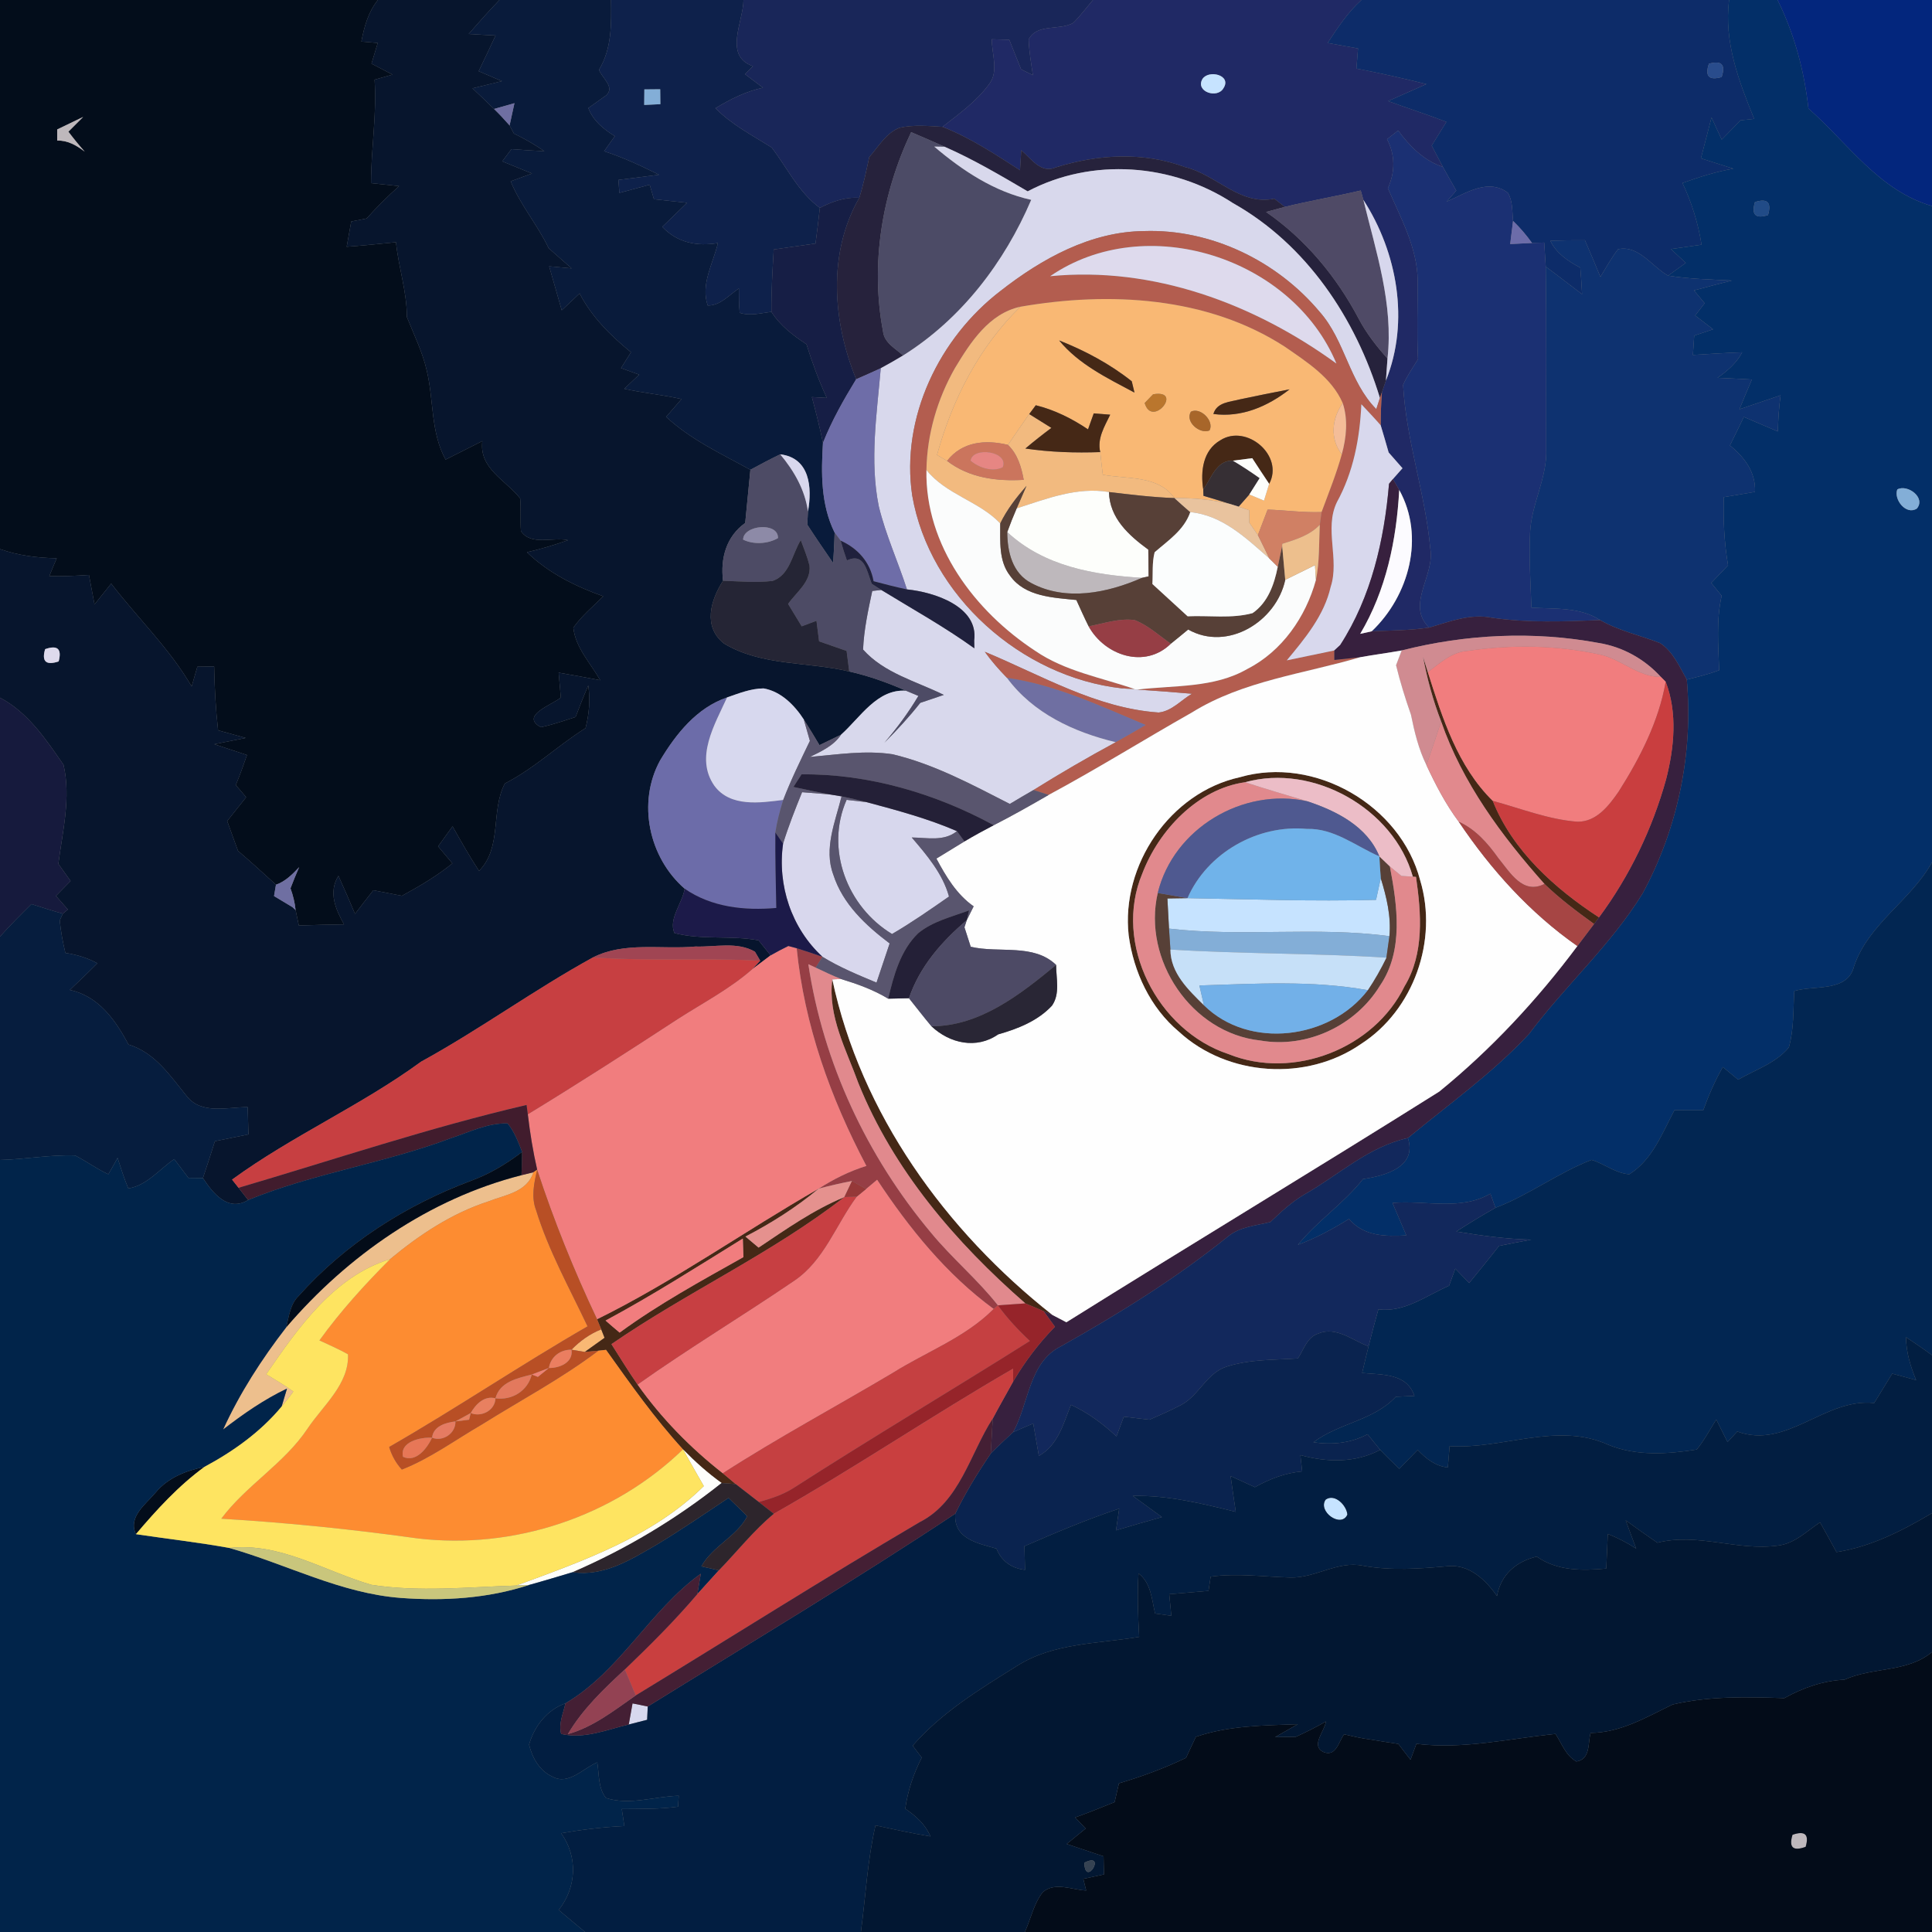 <?xml version="1.0" encoding="UTF-8" ?>
<!DOCTYPE svg PUBLIC "-//W3C//DTD SVG 1.1//EN" "http://www.w3.org/Graphics/SVG/1.1/DTD/svg11.dtd">
<svg width="250pt" height="250pt" viewBox="0 0 250 250" version="1.1" xmlns="http://www.w3.org/2000/svg">
<rect x="0" y="0" width="250" height="250" fill="#808080" stroke="none"/>
<g id="#030d1bff">
<path fill="#030d1b" opacity="1.00" d=" M 0.00 0.00 L 48.90 0.00 C 47.65 1.55 47.13 3.46 46.76 5.38 C 47.29 5.42 48.35 5.51 48.88 5.56 C 48.61 6.45 48.34 7.35 48.07 8.24 C 48.98 8.71 49.88 9.18 50.79 9.65 C 50.21 9.81 49.05 10.14 48.47 10.31 C 48.78 14.78 48.01 19.23 48.01 23.70 C 49.22 23.83 50.43 23.95 51.64 24.08 C 50.16 25.40 48.76 26.80 47.44 28.27 C 46.78 28.40 46.11 28.53 45.45 28.66 C 45.25 29.75 45.05 30.84 44.86 31.93 C 46.99 31.77 49.12 31.56 51.24 31.34 C 51.56 34.59 52.66 37.73 52.65 41.02 C 53.56 43.31 54.67 45.53 55.22 47.94 C 56.14 51.77 55.71 55.92 57.66 59.47 C 59.25 58.67 60.83 57.87 62.42 57.07 C 61.96 60.63 65.44 62.12 67.31 64.49 C 67.43 65.90 67.31 67.31 67.41 68.72 C 68.71 70.66 71.53 69.46 73.50 69.90 C 71.76 70.52 69.99 71.04 68.19 71.46 C 70.97 74.15 74.45 75.87 78.06 77.16 C 76.74 78.48 75.28 79.68 74.19 81.22 C 74.46 83.80 76.43 85.83 77.67 88.02 C 75.88 87.68 74.08 87.35 72.29 87.04 C 72.38 88.11 72.48 89.19 72.57 90.27 C 71.40 91.22 67.25 92.61 69.99 94.10 C 71.52 93.77 73.00 93.26 74.48 92.78 C 75.00 91.41 75.54 90.04 76.12 88.70 C 76.40 90.55 76.23 92.42 75.77 94.22 C 72.19 96.47 69.12 99.45 65.33 101.38 C 63.46 104.94 65.01 109.62 61.99 112.70 C 60.76 110.83 59.66 108.88 58.56 106.93 C 57.94 107.79 57.31 108.65 56.69 109.52 C 57.15 110.07 58.07 111.17 58.54 111.72 C 56.53 113.37 54.28 114.67 52.01 115.92 C 50.78 115.67 49.54 115.44 48.31 115.20 C 47.52 116.21 46.72 117.23 45.94 118.26 C 45.25 116.60 44.53 114.96 43.79 113.33 C 42.47 115.48 43.42 117.64 44.52 119.62 C 42.57 119.64 40.62 119.69 38.67 119.76 C 38.56 119.26 38.35 118.26 38.25 117.76 C 38.15 116.79 37.92 115.86 37.59 114.95 C 37.94 114.02 38.32 113.11 38.71 112.21 C 37.85 113.13 36.93 114.06 35.71 114.48 C 34.08 113.00 32.46 111.52 30.80 110.10 C 30.32 108.81 29.86 107.52 29.40 106.24 C 30.22 105.21 31.03 104.19 31.85 103.16 C 31.51 102.77 30.85 101.98 30.51 101.58 C 31.04 100.31 31.51 99.01 31.96 97.70 C 30.55 97.23 29.13 96.76 27.72 96.30 C 29.07 96.03 30.43 95.77 31.79 95.49 C 30.60 95.16 29.41 94.83 28.22 94.50 C 27.91 91.76 27.76 89.00 27.71 86.24 C 27.17 86.25 26.09 86.26 25.54 86.27 C 25.36 86.91 24.98 88.19 24.80 88.83 C 21.95 83.92 17.82 79.99 14.39 75.52 C 13.67 76.42 12.95 77.31 12.23 78.21 C 11.99 76.94 11.75 75.67 11.51 74.40 C 9.80 74.51 8.09 74.59 6.38 74.55 C 6.68 73.77 7.01 73.01 7.34 72.24 C 4.85 72.19 2.36 71.89 0.00 71.05 L 0.00 0.00 M 7.40 16.75 C 7.40 17.11 7.40 17.83 7.40 18.19 C 8.77 18.15 9.92 18.82 10.97 19.63 C 10.23 18.80 9.52 17.93 8.85 17.04 C 9.33 16.56 10.28 15.61 10.76 15.13 C 9.64 15.67 8.52 16.21 7.40 16.75 Z" />
<path fill="#030d1b" opacity="1.00" d=" M 20.13 193.14 C 21.73 191.21 24.07 190.30 26.46 189.81 C 23.09 192.27 20.28 195.35 17.59 198.52 C 16.53 196.29 18.87 194.64 20.13 193.14 Z" />
</g>
<g id="#07152dff">
<path fill="#07152d" opacity="1.00" d=" M 48.90 0.00 L 64.63 0.00 C 63.25 1.43 61.94 2.91 60.65 4.40 C 61.81 4.48 62.97 4.53 64.13 4.59 C 63.41 6.13 62.69 7.68 61.94 9.21 C 62.95 9.64 63.95 10.07 64.95 10.50 C 63.68 10.81 62.41 11.12 61.14 11.43 C 62.07 12.31 63.01 13.20 63.93 14.10 C 64.63 14.78 65.30 15.50 65.94 16.23 C 66.08 16.49 66.36 17.02 66.50 17.28 C 67.87 17.94 69.19 18.70 70.45 19.57 C 69.02 19.50 67.60 19.40 66.18 19.30 C 65.88 19.69 65.29 20.48 64.99 20.88 C 66.28 21.40 67.56 21.92 68.84 22.45 C 67.92 22.78 67.00 23.12 66.08 23.46 C 67.35 26.55 69.57 29.11 71.00 32.12 C 71.99 32.99 72.98 33.86 73.97 34.73 C 73.00 34.64 72.03 34.55 71.06 34.46 C 71.60 36.36 72.14 38.26 72.69 40.15 C 73.46 39.43 74.23 38.70 75.00 37.97 C 76.58 41.02 79.02 43.44 81.65 45.58 C 81.22 46.26 80.79 46.94 80.36 47.63 C 81.14 47.91 81.93 48.19 82.71 48.48 C 82.23 48.93 81.27 49.85 80.78 50.31 C 83.23 50.86 85.74 51.08 88.19 51.64 C 87.53 52.41 86.86 53.18 86.20 53.94 C 89.38 56.89 93.34 58.72 97.10 60.79 C 96.87 63.08 96.65 65.38 96.43 67.67 C 93.97 69.43 93.21 72.24 93.56 75.15 C 91.95 77.67 90.93 81.08 93.68 83.27 C 98.55 86.21 104.52 85.60 109.89 86.89 C 112.42 87.46 114.87 88.34 117.24 89.38 C 113.50 89.12 111.32 92.85 108.83 95.07 C 108.13 95.41 106.74 96.09 106.04 96.42 C 105.37 95.31 104.71 94.19 104.01 93.10 C 102.81 91.25 101.06 89.47 98.81 89.08 C 97.16 89.09 95.61 89.72 94.08 90.25 C 90.16 91.58 87.46 94.98 85.41 98.41 C 82.43 103.86 83.96 110.98 88.60 115.00 C 88.28 116.91 86.48 118.91 87.27 120.74 C 90.83 121.66 94.56 121.01 98.16 121.68 C 98.55 122.17 99.33 123.14 99.72 123.62 C 99.13 124.07 97.94 124.97 97.34 125.41 L 98.37 124.31 C 98.20 124.02 97.86 123.44 97.69 123.15 C 95.37 121.81 92.54 122.57 90.00 122.48 C 85.59 122.89 80.83 121.81 76.73 123.89 C 69.12 128.07 62.10 133.21 54.49 137.38 C 46.71 143.07 37.82 146.96 30.03 152.64 C 30.24 152.91 30.66 153.43 30.87 153.70 C 31.18 154.09 31.80 154.88 32.11 155.28 C 29.52 156.87 27.54 154.40 26.26 152.44 C 26.79 150.85 27.31 149.26 27.81 147.67 C 29.25 147.37 30.70 147.08 32.15 146.79 C 32.12 145.61 32.08 144.43 32.05 143.26 C 29.45 143.26 26.08 144.25 24.19 141.87 C 22.03 139.23 20.08 136.21 16.62 135.16 C 14.95 132.00 12.75 128.89 9.03 128.10 C 10.24 126.97 11.43 125.82 12.60 124.65 C 11.31 123.95 9.91 123.52 8.46 123.31 C 8.13 121.92 7.86 120.52 7.73 119.10 C 7.83 118.88 8.03 118.45 8.13 118.23 L 8.78 117.69 C 8.26 117.10 7.75 116.52 7.24 115.93 C 7.87 115.29 8.50 114.64 9.13 114.00 C 8.60 113.26 8.07 112.52 7.55 111.78 C 8.10 107.55 9.20 103.21 8.22 98.97 C 5.97 95.70 3.61 92.18 0.00 90.28 L 0.00 71.05 C 2.36 71.89 4.85 72.19 7.34 72.24 C 7.01 73.01 6.68 73.77 6.38 74.55 C 8.09 74.59 9.80 74.51 11.51 74.40 C 11.75 75.67 11.99 76.94 12.23 78.21 C 12.95 77.31 13.67 76.42 14.39 75.52 C 17.82 79.99 21.95 83.92 24.80 88.83 C 24.98 88.19 25.36 86.91 25.54 86.27 C 26.09 86.26 27.17 86.25 27.71 86.24 C 27.76 89.00 27.91 91.76 28.22 94.50 C 29.41 94.83 30.60 95.16 31.79 95.49 C 30.43 95.77 29.07 96.03 27.72 96.30 C 29.13 96.76 30.55 97.23 31.96 97.70 C 31.51 99.01 31.04 100.31 30.51 101.58 C 30.85 101.98 31.51 102.77 31.85 103.16 C 31.03 104.19 30.22 105.21 29.40 106.24 C 29.86 107.52 30.32 108.81 30.80 110.10 C 32.46 111.52 34.08 113.00 35.71 114.48 C 35.65 114.85 35.52 115.58 35.46 115.95 C 36.06 116.31 37.24 117.02 37.84 117.38 L 38.25 117.76 C 38.35 118.26 38.56 119.26 38.67 119.76 C 40.62 119.69 42.57 119.64 44.52 119.62 C 43.42 117.64 42.47 115.48 43.79 113.33 C 44.53 114.96 45.25 116.60 45.94 118.26 C 46.72 117.23 47.52 116.21 48.31 115.20 C 49.54 115.44 50.78 115.67 52.01 115.92 C 54.28 114.67 56.53 113.37 58.54 111.72 C 58.07 111.17 57.15 110.07 56.69 109.52 C 57.31 108.65 57.94 107.79 58.56 106.93 C 59.66 108.88 60.76 110.83 61.99 112.70 C 65.01 109.62 63.46 104.94 65.33 101.38 C 69.12 99.45 72.19 96.47 75.77 94.22 C 76.23 92.42 76.40 90.55 76.12 88.70 C 75.54 90.04 75.00 91.41 74.48 92.78 C 73.00 93.26 71.52 93.77 69.99 94.10 C 67.25 92.61 71.40 91.22 72.57 90.27 C 72.48 89.19 72.38 88.11 72.29 87.04 C 74.08 87.35 75.88 87.68 77.67 88.02 C 76.43 85.83 74.46 83.80 74.19 81.22 C 75.28 79.68 76.74 78.48 78.06 77.16 C 74.45 75.87 70.97 74.15 68.19 71.46 C 69.99 71.04 71.76 70.52 73.50 69.90 C 71.53 69.46 68.71 70.66 67.41 68.72 C 67.31 67.31 67.43 65.90 67.31 64.49 C 65.44 62.12 61.96 60.63 62.42 57.07 C 60.83 57.87 59.25 58.67 57.66 59.47 C 55.71 55.92 56.14 51.77 55.22 47.94 C 54.67 45.53 53.56 43.31 52.65 41.02 C 52.66 37.73 51.56 34.59 51.24 31.34 C 49.12 31.56 46.99 31.77 44.86 31.93 C 45.05 30.84 45.25 29.75 45.45 28.66 C 46.11 28.53 46.78 28.40 47.44 28.27 C 48.76 26.80 50.16 25.40 51.64 24.08 C 50.43 23.95 49.22 23.83 48.01 23.70 C 48.01 19.23 48.78 14.78 48.47 10.31 C 49.05 10.14 50.21 9.81 50.79 9.65 C 49.88 9.18 48.98 8.71 48.07 8.24 C 48.34 7.35 48.61 6.45 48.88 5.56 C 48.35 5.51 47.29 5.42 46.76 5.38 C 47.13 3.46 47.65 1.55 48.90 0.00 M 5.84 84.00 C 5.37 85.60 5.95 86.13 7.59 85.59 C 8.03 83.96 7.44 83.44 5.84 84.00 Z" />
</g>
<g id="#091b3bff">
<path fill="#091b3b" opacity="1.00" d=" M 64.63 0.00 L 79.07 0.00 C 79.11 3.09 79.18 6.30 77.51 9.03 C 77.88 10.08 79.61 11.24 78.45 12.33 C 77.87 12.74 76.71 13.57 76.13 13.98 C 76.76 15.63 78.10 16.72 79.56 17.62 C 79.10 18.27 78.63 18.92 78.17 19.57 C 80.63 20.36 82.97 21.47 85.28 22.61 C 83.53 22.84 81.78 23.06 80.02 23.28 C 80.06 23.70 80.12 24.54 80.15 24.96 C 81.46 24.61 82.76 24.25 84.07 23.90 C 84.25 24.53 84.44 25.15 84.62 25.78 C 86.05 25.93 87.48 26.09 88.91 26.24 C 87.84 27.28 86.77 28.32 85.70 29.35 C 87.61 31.40 90.21 31.91 92.90 31.45 C 92.28 34.08 90.63 36.80 91.58 39.53 C 93.22 39.56 94.33 38.16 95.61 37.33 C 95.62 38.38 95.61 39.43 95.72 40.48 C 97.07 40.91 98.46 40.52 99.82 40.35 C 100.94 42.13 102.63 43.40 104.36 44.55 C 105.10 46.92 105.95 49.24 106.99 51.49 C 106.51 51.47 105.55 51.41 105.06 51.38 C 105.58 53.35 106.09 55.32 106.49 57.31 C 106.25 61.24 106.21 65.30 108.00 68.92 C 107.97 70.24 107.89 71.55 107.81 72.86 C 106.68 71.22 105.55 69.57 104.46 67.89 C 104.48 67.47 104.53 66.61 104.55 66.18 C 105.11 63.11 104.81 59.24 100.96 58.79 C 99.65 59.42 98.37 60.10 97.10 60.79 C 93.34 58.72 89.38 56.89 86.20 53.94 C 86.86 53.18 87.53 52.41 88.19 51.64 C 85.74 51.08 83.23 50.86 80.78 50.31 C 81.27 49.85 82.23 48.93 82.71 48.48 C 81.93 48.19 81.14 47.91 80.36 47.63 C 80.79 46.94 81.22 46.26 81.65 45.58 C 79.02 43.44 76.58 41.02 75.00 37.97 C 74.23 38.70 73.46 39.43 72.69 40.15 C 72.14 38.26 71.60 36.36 71.06 34.46 C 72.03 34.55 73.00 34.64 73.97 34.73 C 72.98 33.86 71.99 32.99 71.00 32.12 C 69.57 29.11 67.35 26.55 66.08 23.46 C 67.00 23.12 67.92 22.78 68.84 22.45 C 67.56 21.92 66.28 21.40 64.99 20.88 C 65.29 20.48 65.88 19.69 66.18 19.30 C 67.60 19.40 69.02 19.50 70.45 19.57 C 69.19 18.70 67.87 17.94 66.50 17.28 C 66.36 17.02 66.08 16.49 65.94 16.23 C 66.14 15.27 66.35 14.31 66.57 13.35 C 65.69 13.60 64.81 13.85 63.93 14.10 C 63.01 13.20 62.07 12.31 61.14 11.43 C 62.41 11.12 63.68 10.81 64.95 10.50 C 63.95 10.07 62.95 9.64 61.94 9.21 C 62.69 7.68 63.41 6.13 64.13 4.59 C 62.97 4.53 61.81 4.48 60.65 4.40 C 61.94 2.91 63.25 1.43 64.63 0.00 Z" />
</g>
<g id="#0e214bff">
<path fill="#0e214b" opacity="1.00" d=" M 79.07 0.00 L 96.21 0.00 C 96.18 2.83 93.60 7.23 97.43 8.56 C 97.09 8.91 96.75 9.26 96.41 9.60 C 97.18 10.19 97.95 10.77 98.73 11.35 C 96.52 11.82 94.50 12.84 92.58 14.00 C 94.68 16.14 97.36 17.51 99.87 19.10 C 101.88 21.75 103.33 24.87 106.09 26.90 C 105.92 28.44 105.73 29.97 105.53 31.51 C 103.73 31.77 101.92 32.03 100.12 32.28 C 99.96 34.97 99.80 37.65 99.82 40.35 C 98.46 40.52 97.07 40.91 95.72 40.48 C 95.61 39.43 95.62 38.38 95.61 37.33 C 94.33 38.16 93.22 39.56 91.58 39.53 C 90.63 36.80 92.28 34.08 92.90 31.45 C 90.21 31.91 87.61 31.40 85.70 29.35 C 86.77 28.32 87.84 27.28 88.91 26.24 C 87.48 26.09 86.05 25.93 84.62 25.78 C 84.44 25.15 84.25 24.53 84.07 23.90 C 82.76 24.25 81.46 24.61 80.15 24.96 C 80.12 24.54 80.06 23.70 80.02 23.28 C 81.78 23.06 83.53 22.84 85.28 22.61 C 82.97 21.47 80.63 20.36 78.17 19.57 C 78.63 18.92 79.10 18.27 79.56 17.62 C 78.10 16.72 76.76 15.63 76.13 13.98 C 76.71 13.57 77.87 12.74 78.45 12.33 C 79.61 11.24 77.88 10.08 77.51 9.03 C 79.18 6.30 79.11 3.09 79.07 0.00 M 83.38 11.57 C 83.37 12.08 83.37 13.08 83.36 13.58 C 83.88 13.56 84.92 13.51 85.45 13.48 C 85.44 13.00 85.43 12.03 85.43 11.55 C 84.91 11.55 83.89 11.57 83.38 11.57 Z" />
</g>
<g id="#192659ff">
<path fill="#192659" opacity="1.00" d=" M 96.21 0.00 L 141.43 0.00 C 140.58 0.99 139.81 2.04 138.88 2.96 C 137.08 4.00 134.22 2.99 133.11 5.10 C 133.16 6.66 133.43 8.20 133.66 9.73 C 133.28 9.54 132.51 9.16 132.13 8.97 C 131.62 7.70 131.11 6.42 130.60 5.15 C 130.03 5.13 128.90 5.10 128.34 5.08 C 128.33 7.02 129.30 9.28 127.94 10.96 C 126.32 13.15 124.08 14.75 121.96 16.41 C 120.10 16.30 118.21 16.12 116.38 16.54 C 114.63 17.23 113.67 18.99 112.48 20.33 C 112.10 22.10 111.74 23.88 111.19 25.60 C 109.37 25.48 107.67 26.08 106.09 26.90 C 103.33 24.87 101.88 21.75 99.87 19.10 C 97.36 17.51 94.68 16.14 92.58 14.00 C 94.50 12.84 96.52 11.82 98.73 11.35 C 97.95 10.77 97.18 10.19 96.41 9.60 C 96.75 9.26 97.09 8.91 97.43 8.56 C 93.60 7.23 96.18 2.83 96.21 0.00 Z" />
</g>
<g id="#202965ff">
<path fill="#202965" opacity="1.00" d=" M 141.43 0.00 L 176.17 0.00 C 174.40 1.59 173.09 3.59 171.79 5.56 C 173.10 5.79 174.41 6.03 175.73 6.27 C 175.66 7.13 175.59 8.00 175.52 8.87 C 178.56 9.45 181.57 10.14 184.58 10.88 C 182.92 11.62 181.27 12.35 179.62 13.08 C 182.12 14.00 184.67 14.81 187.16 15.77 C 186.53 16.79 185.89 17.82 185.26 18.84 C 185.74 19.76 186.22 20.68 186.71 21.60 C 184.24 20.78 182.42 18.93 180.92 16.89 C 180.56 17.17 179.84 17.73 179.48 18.01 C 180.55 20.05 180.55 22.26 179.59 24.35 C 181.24 28.19 183.40 32.02 183.45 36.32 C 183.45 39.71 183.32 43.10 183.49 46.48 C 182.82 47.58 182.07 48.63 181.56 49.81 C 181.95 56.98 184.44 63.87 185.08 71.00 C 185.70 74.47 181.88 78.29 184.94 81.21 C 182.47 81.58 179.98 81.58 177.50 81.69 C 182.34 77.09 184.42 69.45 181.06 63.40 C 180.80 62.93 180.52 62.46 180.24 61.99 C 180.55 61.64 181.17 60.94 181.48 60.59 C 180.88 59.91 180.28 59.23 179.69 58.55 C 179.36 57.38 179.01 56.20 178.66 55.03 C 178.66 53.60 178.71 52.18 178.82 50.76 C 178.95 50.38 179.21 49.62 179.34 49.24 C 182.41 41.57 180.82 32.69 176.42 25.86 C 176.33 25.56 176.16 24.95 176.08 24.65 C 172.82 25.42 169.51 25.97 166.26 26.77 C 165.92 26.50 165.24 25.97 164.90 25.71 C 160.43 26.65 157.38 22.57 153.31 21.61 C 147.92 19.62 142.07 19.96 136.65 21.65 C 134.69 22.53 133.45 20.52 132.15 19.44 C 132.11 20.09 132.03 21.38 131.99 22.03 C 128.77 19.95 125.54 17.82 121.96 16.41 C 124.08 14.75 126.32 13.15 127.94 10.96 C 129.30 9.28 128.33 7.02 128.34 5.08 C 128.90 5.10 130.03 5.13 130.60 5.15 C 131.11 6.42 131.62 7.70 132.13 8.97 C 132.51 9.16 133.28 9.54 133.66 9.73 C 133.43 8.20 133.16 6.66 133.11 5.10 C 134.22 2.99 137.08 4.00 138.88 2.96 C 139.81 2.04 140.58 0.99 141.43 0.00 M 155.59 10.23 C 154.65 11.87 157.55 12.83 158.33 11.39 C 159.40 9.72 156.40 8.97 155.59 10.23 Z" />
</g>
<g id="#0d2c69ff">
<path fill="#0d2c69" opacity="1.00" d=" M 176.17 0.00 L 223.74 0.00 C 223.06 5.39 224.99 10.48 226.99 15.38 C 226.55 15.43 225.67 15.53 225.23 15.57 C 224.42 16.40 223.60 17.23 222.79 18.06 C 222.34 17.11 221.91 16.16 221.47 15.20 C 221.01 16.97 220.55 18.73 220.10 20.49 C 221.49 20.94 222.89 21.39 224.30 21.83 C 222.04 22.20 219.86 22.92 217.71 23.68 C 218.91 26.21 219.74 28.89 220.18 31.66 C 218.86 31.85 217.53 32.04 216.21 32.23 C 216.85 32.83 217.50 33.43 218.14 34.02 C 217.57 34.43 216.42 35.26 215.85 35.67 C 213.76 34.50 212.02 31.66 209.37 32.25 C 208.52 33.38 207.82 34.62 207.09 35.83 C 206.44 34.24 205.77 32.66 205.09 31.09 C 203.60 31.08 202.10 31.10 200.61 31.16 C 201.41 32.81 202.92 33.80 204.49 34.64 C 204.59 35.78 204.66 36.92 204.72 38.07 C 203.15 36.89 201.61 35.67 200.02 34.51 C 199.96 33.47 199.89 32.43 199.82 31.39 C 199.42 31.40 198.63 31.43 198.24 31.44 C 197.51 30.42 196.69 29.46 195.79 28.59 C 195.66 27.38 195.77 26.03 195.12 24.95 C 192.57 23.01 189.63 25.03 187.18 26.10 C 187.49 25.74 188.12 25.02 188.44 24.66 C 187.86 23.64 187.27 22.63 186.71 21.60 C 186.22 20.68 185.74 19.76 185.26 18.84 C 185.89 17.82 186.53 16.79 187.16 15.77 C 184.67 14.81 182.12 14.00 179.62 13.08 C 181.27 12.35 182.92 11.62 184.58 10.88 C 181.57 10.14 178.56 9.45 175.52 8.87 C 175.59 8.00 175.66 7.13 175.73 6.27 C 174.41 6.03 173.10 5.79 171.79 5.56 C 173.09 3.59 174.40 1.59 176.17 0.00 M 221.13 8.25 C 220.59 9.87 221.14 10.44 222.78 9.97 C 223.32 8.36 222.77 7.79 221.13 8.25 Z" />
</g>
<g id="#032f68ff">
<path fill="#032f68" opacity="1.00" d=" M 223.74 0.00 L 230.02 0.00 C 232.20 4.41 233.47 9.17 234.01 14.04 C 239.11 18.52 243.14 24.68 250.00 26.66 L 250.00 111.58 C 247.25 116.54 241.79 119.52 239.92 125.02 C 239.09 128.44 234.78 127.45 232.18 128.24 C 232.03 130.67 232.15 133.17 231.48 135.53 C 229.81 137.57 227.14 138.42 224.91 139.71 C 224.25 139.16 223.59 138.61 222.93 138.07 C 221.92 139.86 221.09 141.74 220.40 143.67 C 219.15 143.66 217.91 143.66 216.67 143.66 C 215.09 146.63 213.82 150.09 210.83 151.95 C 209.06 151.84 207.61 150.58 205.94 150.09 C 201.62 151.76 197.86 154.63 193.51 156.29 C 193.35 155.83 193.02 154.92 192.86 154.46 C 188.95 156.72 184.44 155.28 180.19 155.66 C 180.79 157.06 181.39 158.46 181.98 159.86 C 179.28 160.02 176.45 159.98 174.56 157.73 C 172.46 159.03 170.27 160.22 167.95 161.08 C 170.47 157.96 173.89 155.73 176.37 152.57 C 179.15 152.16 183.42 151.04 182.18 147.26 C 187.48 142.88 193.15 138.85 197.85 133.80 C 202.52 127.55 208.45 122.29 212.55 115.61 C 217.11 107.21 219.12 97.45 218.27 87.94 C 219.68 87.58 221.10 87.25 222.46 86.72 C 222.34 83.51 222.07 80.26 222.78 77.09 C 222.44 76.67 221.76 75.85 221.43 75.43 C 222.15 74.67 222.88 73.91 223.61 73.15 C 223.11 70.23 222.97 67.28 223.06 64.33 C 224.40 64.10 225.75 63.88 227.10 63.65 C 227.20 61.09 225.74 59.18 223.85 57.64 C 224.45 56.42 225.06 55.19 225.65 53.95 C 227.11 54.58 228.58 55.20 230.05 55.83 C 230.10 54.26 230.19 52.70 230.41 51.15 C 228.63 51.75 226.85 52.35 225.08 52.96 C 225.60 51.67 226.14 50.39 226.69 49.11 C 225.21 49.03 223.73 48.95 222.25 48.89 C 223.52 48.00 224.70 46.98 225.44 45.59 C 223.31 45.66 221.18 45.80 219.06 45.93 C 219.10 45.31 219.19 44.06 219.23 43.43 C 219.84 43.23 221.06 42.82 221.67 42.61 C 220.90 42.01 220.12 41.42 219.35 40.83 C 219.76 40.30 220.16 39.77 220.58 39.24 C 220.23 38.83 219.54 38.00 219.20 37.58 C 220.83 37.14 222.46 36.71 224.10 36.30 C 221.34 36.17 218.58 36.10 215.85 35.67 C 216.42 35.26 217.57 34.43 218.14 34.02 C 217.50 33.43 216.85 32.83 216.21 32.23 C 217.53 32.04 218.86 31.85 220.18 31.66 C 219.74 28.89 218.91 26.21 217.71 23.68 C 219.86 22.92 222.04 22.20 224.30 21.83 C 222.89 21.39 221.49 20.94 220.10 20.49 C 220.55 18.73 221.01 16.97 221.47 15.20 C 221.91 16.16 222.34 17.11 222.79 18.06 C 223.60 17.23 224.42 16.40 225.23 15.57 C 225.67 15.53 226.55 15.43 226.99 15.38 C 224.99 10.48 223.06 5.39 223.74 0.00 M 227.09 26.15 C 226.60 27.79 227.16 28.34 228.78 27.83 C 229.26 26.19 228.70 25.63 227.09 26.15 M 245.51 63.33 C 245.01 64.62 246.64 66.71 248.04 65.81 C 249.24 64.39 246.82 62.62 245.51 63.33 Z" />
</g>
<g id="#03267dff">
<path fill="#03267d" opacity="1.00" d=" M 230.02 0.00 L 250.00 0.00 L 250.00 26.66 C 243.14 24.68 239.11 18.52 234.01 14.04 C 233.47 9.17 232.20 4.41 230.02 0.00 Z" />
</g>
<g id="#294c8cff">
<path fill="#294c8c" opacity="1.00" d=" M 221.13 8.25 C 222.77 7.79 223.32 8.36 222.78 9.97 C 221.14 10.44 220.59 9.87 221.13 8.25 Z" />
</g>
<g id="#c6e3ffff">
<path fill="#c6e3ff" opacity="1.00" d=" M 155.59 10.23 C 156.40 8.97 159.40 9.72 158.33 11.39 C 157.55 12.83 154.65 11.87 155.59 10.23 Z" />
<path fill="#c6e3ff" opacity="1.00" d=" M 178.06 116.44 C 178.21 115.74 178.51 114.34 178.67 113.64 C 179.42 116.07 180.03 118.58 179.79 121.14 C 170.32 119.87 160.74 121.27 151.27 120.16 C 151.22 119.18 151.11 117.23 151.06 116.26 C 151.71 116.25 153.01 116.23 153.66 116.22 C 161.79 116.36 169.93 116.66 178.06 116.44 Z" />
<path fill="#c6e3ff" opacity="1.00" d=" M 171.54 194.05 C 172.72 193.21 174.26 194.80 174.35 195.99 C 173.55 197.79 170.46 195.58 171.54 194.05 Z" />
</g>
<g id="#83aed7ff">
<path fill="#83aed7" opacity="1.00" d=" M 83.38 11.57 C 83.89 11.57 84.91 11.55 85.43 11.55 C 85.43 12.03 85.44 13.00 85.45 13.48 C 84.92 13.51 83.88 13.56 83.36 13.58 C 83.37 13.08 83.37 12.08 83.38 11.57 Z" />
<path fill="#83aed7" opacity="1.00" d=" M 245.51 63.33 C 246.82 62.62 249.24 64.39 248.04 65.81 C 246.64 66.71 245.01 64.62 245.51 63.33 Z" />
<path fill="#83aed7" opacity="1.00" d=" M 151.45 122.87 C 151.38 121.96 151.32 121.06 151.27 120.16 C 160.74 121.27 170.32 119.87 179.79 121.14 C 179.69 121.84 179.49 123.23 179.40 123.92 C 170.09 123.33 160.76 123.45 151.45 122.87 Z" />
</g>
<g id="#6f6fa2ff">
<path fill="#6f6fa2" opacity="1.00" d=" M 63.93 14.10 C 64.81 13.85 65.69 13.60 66.57 13.35 C 66.35 14.31 66.14 15.27 65.94 16.23 C 65.30 15.50 64.63 14.78 63.93 14.10 Z" />
<path fill="#6f6fa2" opacity="1.00" d=" M 130.29 87.70 C 136.59 88.59 142.45 91.37 148.27 93.81 C 146.98 94.57 145.69 95.32 144.38 96.04 C 138.96 94.74 133.68 92.30 130.29 87.70 Z" />
<path fill="#6f6fa2" opacity="1.00" d=" M 35.71 114.48 C 36.93 114.06 37.85 113.13 38.71 112.21 C 38.32 113.11 37.94 114.02 37.59 114.95 C 37.92 115.86 38.15 116.79 38.25 117.76 L 37.84 117.38 C 37.24 117.02 36.06 116.31 35.46 115.95 C 35.52 115.58 35.65 114.85 35.71 114.48 Z" />
</g>
<g id="#beb8bcff">
<path fill="#beb8bc" opacity="1.00" d=" M 7.40 16.75 C 8.52 16.21 9.64 15.67 10.76 15.13 C 10.28 15.61 9.33 16.56 8.85 17.04 C 9.52 17.93 10.23 18.80 10.97 19.63 C 9.92 18.82 8.77 18.15 7.40 18.19 C 7.40 17.83 7.40 17.11 7.40 16.75 Z" />
<path fill="#beb8bc" opacity="1.00" d=" M 130.34 68.85 C 135.09 73.27 141.52 74.40 147.78 74.77 C 143.33 76.72 137.94 77.85 133.45 75.45 C 131.00 74.18 130.35 71.41 130.34 68.85 Z" />
<path fill="#beb8bc" opacity="1.00" d=" M 231.95 237.42 C 233.56 236.86 234.13 237.37 233.65 238.98 C 232.01 239.58 231.45 239.06 231.95 237.42 Z" />
</g>
<g id="#26223cff">
<path fill="#26223c" opacity="1.00" d=" M 116.38 16.54 C 118.21 16.12 120.10 16.30 121.96 16.41 C 125.54 17.82 128.77 19.95 131.99 22.03 C 132.03 21.38 132.11 20.09 132.15 19.44 C 133.45 20.52 134.69 22.53 136.65 21.65 C 142.07 19.96 147.92 19.62 153.31 21.61 C 157.38 22.57 160.43 26.65 164.90 25.71 C 165.24 25.97 165.92 26.50 166.26 26.77 C 165.65 26.93 164.44 27.27 163.83 27.43 C 168.92 30.94 172.96 35.82 175.83 41.27 C 176.82 43.14 178.13 44.82 179.54 46.40 C 179.49 47.11 179.39 48.53 179.34 49.24 C 179.21 49.62 178.95 50.38 178.82 50.76 L 178.56 51.50 C 175.43 41.20 169.07 31.64 159.54 26.28 C 151.70 21.15 141.33 20.35 132.98 24.76 C 129.47 22.70 125.95 20.62 122.23 18.99 C 120.79 18.34 119.35 17.72 117.90 17.10 C 114.13 25.05 112.61 34.18 114.26 42.86 C 114.41 44.37 115.86 45.08 116.86 46.00 C 115.91 46.57 114.95 47.13 113.97 47.65 C 112.91 48.14 111.85 48.61 110.79 49.07 C 107.75 41.65 107.07 32.76 111.19 25.60 C 111.74 23.88 112.10 22.10 112.48 20.33 C 113.67 18.99 114.63 17.23 116.38 16.54 Z" />
</g>
<g id="#1b3073ff">
<path fill="#1b3073" opacity="1.00" d=" M 179.48 18.01 C 179.84 17.73 180.56 17.17 180.92 16.89 C 182.42 18.93 184.24 20.78 186.71 21.60 C 187.27 22.63 187.86 23.64 188.44 24.66 C 188.12 25.02 187.49 25.74 187.18 26.10 C 189.63 25.03 192.57 23.01 195.12 24.95 C 195.77 26.03 195.66 27.38 195.79 28.59 C 195.67 29.59 195.55 30.59 195.42 31.58 C 196.12 31.54 197.53 31.47 198.24 31.44 C 198.63 31.43 199.42 31.40 199.82 31.39 C 199.89 32.43 199.96 33.47 200.02 34.51 C 200.13 42.35 200.06 50.19 200.08 58.03 C 200.25 61.82 198.14 65.21 197.99 68.96 C 197.84 72.19 198.05 75.41 198.17 78.63 C 201.17 78.82 204.42 78.52 207.06 80.24 C 202.40 80.43 197.71 80.61 193.08 79.94 C 190.28 79.37 187.58 80.43 184.94 81.21 C 181.88 78.29 185.70 74.47 185.08 71.00 C 184.44 63.87 181.95 56.98 181.56 49.81 C 182.07 48.63 182.82 47.58 183.49 46.48 C 183.32 43.10 183.45 39.71 183.45 36.32 C 183.40 32.02 181.24 28.19 179.59 24.35 C 180.55 22.26 180.55 20.05 179.48 18.01 Z" />
</g>
<g id="#4c4b66ff">
<path fill="#4c4b66" opacity="1.00" d=" M 114.26 42.86 C 112.61 34.18 114.13 25.05 117.90 17.10 C 119.35 17.72 120.79 18.34 122.23 18.99 L 120.89 18.97 C 124.55 22.08 128.68 24.82 133.44 25.86 C 129.97 33.98 124.39 41.28 116.86 46.00 C 115.86 45.08 114.41 44.37 114.26 42.86 Z" />
</g>
<g id="#d8d8ecff">
<path fill="#d8d8ec" opacity="1.00" d=" M 120.89 18.97 L 122.23 18.99 C 125.95 20.62 129.47 22.70 132.98 24.76 C 141.33 20.35 151.70 21.15 159.54 26.28 C 169.07 31.64 175.43 41.20 178.56 51.50 L 178.09 52.94 C 174.57 49.38 174.05 44.07 170.77 40.36 C 165.25 33.76 156.70 29.61 148.05 29.90 C 141.14 29.96 134.81 33.47 129.50 37.62 C 121.53 43.71 116.54 54.05 118.04 64.12 C 120.29 77.11 132.18 87.62 145.16 89.07 C 145.83 89.14 146.51 89.19 147.19 89.23 C 149.54 89.39 151.89 89.56 154.24 89.77 C 152.83 90.59 151.64 92.02 149.93 92.20 C 141.83 91.64 134.73 87.36 127.43 84.34 C 128.29 85.54 129.26 86.65 130.29 87.70 C 133.68 92.30 138.96 94.74 144.38 96.04 C 140.77 97.99 137.21 100.06 133.73 102.23 C 132.70 102.82 131.68 103.42 130.67 104.03 C 125.78 101.53 120.87 98.88 115.50 97.60 C 111.94 97.06 108.34 97.64 104.80 97.95 C 106.29 97.21 107.87 96.51 108.83 95.07 C 111.32 92.85 113.50 89.12 117.24 89.38 L 118.84 90.05 C 117.56 92.20 116.07 94.22 114.44 96.11 C 116.07 94.47 117.65 92.77 119.08 90.95 C 120.09 90.60 121.11 90.26 122.13 89.92 C 118.57 88.16 114.40 87.11 111.68 84.05 C 111.79 81.48 112.34 78.97 112.87 76.47 L 114.04 76.34 C 118.08 78.81 122.23 81.12 126.08 83.89 L 126.06 82.87 C 126.64 78.50 120.92 76.62 117.36 76.27 C 116.20 72.66 114.60 69.19 113.71 65.50 C 112.52 59.60 113.46 53.57 113.97 47.65 C 114.95 47.13 115.91 46.57 116.86 46.00 C 124.39 41.28 129.97 33.98 133.44 25.86 C 128.68 24.82 124.55 22.08 120.89 18.97 Z" />
</g>
<g id="#161e45ff">
<path fill="#161e45" opacity="1.00" d=" M 106.09 26.90 C 107.67 26.08 109.37 25.48 111.19 25.60 C 107.07 32.76 107.75 41.65 110.79 49.07 C 109.17 51.72 107.64 54.42 106.49 57.31 C 106.09 55.32 105.58 53.35 105.06 51.38 C 105.55 51.41 106.51 51.47 106.99 51.49 C 105.95 49.24 105.10 46.92 104.36 44.55 C 102.63 43.40 100.94 42.13 99.82 40.35 C 99.80 37.65 99.96 34.97 100.12 32.28 C 101.92 32.03 103.73 31.77 105.53 31.51 C 105.73 29.97 105.92 28.44 106.09 26.90 Z" />
</g>
<g id="#4f4a66ff">
<path fill="#4f4a66" opacity="1.00" d=" M 166.26 26.77 C 169.51 25.97 172.82 25.42 176.08 24.65 C 176.16 24.95 176.33 25.56 176.42 25.86 C 178.06 32.60 180.33 39.36 179.54 46.40 C 178.13 44.82 176.82 43.14 175.83 41.27 C 172.96 35.82 168.92 30.94 163.83 27.43 C 164.44 27.27 165.65 26.93 166.26 26.77 Z" />
</g>
<g id="#d7d7edff">
<path fill="#d7d7ed" opacity="1.00" d=" M 179.54 46.40 C 180.33 39.36 178.06 32.60 176.42 25.86 C 180.82 32.69 182.41 41.57 179.34 49.24 C 179.39 48.53 179.49 47.11 179.54 46.40 Z" />
<path fill="#d7d7ed" opacity="1.00" d=" M 109.55 103.50 C 110.20 103.58 111.50 103.72 112.15 103.80 C 116.10 104.86 120.07 105.92 123.83 107.55 C 122.15 108.92 119.97 108.39 117.98 108.37 C 119.94 110.66 121.98 113.04 122.80 116.01 C 120.39 117.69 117.97 119.38 115.43 120.86 C 109.62 117.35 106.75 109.86 109.55 103.50 Z" />
</g>
<g id="#214b87ff">
<path fill="#214b87" opacity="1.00" d=" M 227.09 26.15 C 228.70 25.63 229.26 26.19 228.78 27.83 C 227.16 28.34 226.60 27.79 227.09 26.15 Z" />
</g>
<g id="#6c6ca9ff">
<path fill="#6c6ca9" opacity="1.00" d=" M 195.42 31.58 C 195.55 30.59 195.67 29.59 195.79 28.59 C 196.69 29.46 197.51 30.42 198.24 31.44 C 197.53 31.47 196.12 31.54 195.42 31.58 Z" />
<path fill="#6c6ca9" opacity="1.00" d=" M 85.41 98.41 C 87.46 94.98 90.16 91.58 94.08 90.25 C 92.50 93.73 89.88 98.02 92.44 101.68 C 94.50 104.47 98.35 103.89 101.35 103.51 C 100.92 104.89 100.55 106.29 100.33 107.72 C 100.30 110.98 100.39 114.24 100.45 117.49 C 96.33 117.85 92.07 117.40 88.60 115.00 C 83.96 110.98 82.43 103.86 85.41 98.41 Z" />
</g>
<g id="#b35d4fff">
<path fill="#b35d4f" opacity="1.00" d=" M 129.50 37.62 C 134.81 33.47 141.14 29.96 148.05 29.90 C 156.70 29.61 165.25 33.76 170.77 40.36 C 174.05 44.07 174.57 49.38 178.09 52.94 L 178.56 51.50 L 178.82 50.76 C 178.71 52.18 178.66 53.60 178.66 55.03 C 177.85 54.10 177.00 53.21 176.16 52.31 C 175.96 56.72 175.13 61.09 172.99 64.99 C 171.33 68.44 173.36 72.36 172.19 75.94 C 171.35 79.64 168.87 82.61 166.51 85.45 C 168.55 85.01 170.61 84.61 172.66 84.17 L 172.66 85.40 C 173.51 85.31 175.19 85.13 176.03 85.04 C 168.71 87.20 160.84 88.09 154.24 92.19 C 148.04 95.70 141.99 99.48 135.70 102.86 C 135.21 102.70 134.22 102.39 133.73 102.23 C 137.21 100.06 140.77 97.99 144.38 96.04 C 145.69 95.32 146.98 94.57 148.27 93.81 C 142.45 91.37 136.59 88.59 130.29 87.70 C 129.26 86.65 128.29 85.54 127.43 84.34 C 134.73 87.36 141.83 91.64 149.93 92.20 C 151.64 92.02 152.83 90.59 154.24 89.77 C 151.89 89.56 149.54 89.39 147.19 89.23 C 151.96 88.66 157.10 89.05 161.41 86.56 C 165.89 84.28 168.97 79.83 170.28 75.05 C 170.76 72.70 170.67 70.29 170.78 67.91 C 170.84 67.50 170.95 66.67 171.01 66.26 C 171.93 63.78 172.92 61.33 173.63 58.78 C 174.22 56.66 174.46 54.30 173.75 52.17 C 172.32 48.86 169.10 46.84 166.25 44.86 C 156.21 38.36 143.54 37.70 132.04 39.69 C 127.97 40.57 125.58 44.30 123.58 47.61 C 121.29 51.63 119.96 56.18 119.88 60.82 C 119.69 70.56 126.12 79.08 133.96 84.22 C 137.82 86.87 142.52 87.68 146.87 89.18 L 145.16 89.07 C 132.18 87.62 120.29 77.11 118.04 64.12 C 116.54 54.05 121.53 43.71 129.50 37.62 M 135.89 35.74 C 149.21 34.43 162.28 39.30 172.93 47.04 C 167.22 33.32 148.27 27.24 135.89 35.74 Z" />
</g>
<g id="#0e3270ff">
<path fill="#0e3270" opacity="1.00" d=" M 200.61 31.16 C 202.10 31.10 203.60 31.08 205.09 31.09 C 205.77 32.66 206.44 34.24 207.09 35.83 C 207.82 34.62 208.52 33.38 209.37 32.25 C 212.02 31.66 213.76 34.50 215.85 35.67 C 218.58 36.10 221.34 36.17 224.10 36.30 C 222.46 36.71 220.83 37.14 219.20 37.58 C 219.54 38.00 220.23 38.83 220.58 39.24 C 220.16 39.77 219.76 40.30 219.35 40.83 C 220.12 41.42 220.90 42.01 221.67 42.61 C 221.06 42.82 219.84 43.23 219.23 43.43 C 219.19 44.06 219.10 45.31 219.06 45.93 C 221.18 45.80 223.31 45.66 225.44 45.59 C 224.70 46.98 223.52 48.00 222.25 48.89 C 223.73 48.95 225.21 49.03 226.69 49.11 C 226.14 50.39 225.60 51.67 225.08 52.96 C 226.85 52.35 228.63 51.75 230.41 51.15 C 230.19 52.70 230.10 54.26 230.05 55.83 C 228.58 55.20 227.11 54.58 225.65 53.95 C 225.06 55.19 224.45 56.42 223.85 57.64 C 225.74 59.18 227.20 61.09 227.10 63.65 C 225.75 63.88 224.40 64.10 223.06 64.33 C 222.97 67.28 223.11 70.23 223.61 73.15 C 222.88 73.91 222.15 74.67 221.43 75.43 C 221.76 75.85 222.44 76.67 222.78 77.09 C 222.07 80.26 222.34 83.51 222.46 86.72 C 221.10 87.25 219.68 87.58 218.27 87.94 C 217.32 86.26 216.49 84.33 214.84 83.23 C 212.25 82.21 209.49 81.64 207.06 80.24 C 204.42 78.52 201.17 78.82 198.17 78.63 C 198.05 75.41 197.84 72.19 197.99 68.96 C 198.14 65.21 200.25 61.82 200.08 58.03 C 200.06 50.19 200.13 42.35 200.02 34.51 C 201.61 35.67 203.15 36.89 204.72 38.07 C 204.66 36.92 204.59 35.78 204.49 34.64 C 202.92 33.80 201.41 32.81 200.61 31.16 Z" />
</g>
<g id="#dedaedff">
<path fill="#dedaed" opacity="1.00" d=" M 135.89 35.74 C 148.27 27.24 167.22 33.32 172.93 47.04 C 162.28 39.30 149.21 34.43 135.89 35.74 Z" />
<path fill="#dedaed" opacity="1.00" d=" M 5.84 84.00 C 7.44 83.44 8.03 83.96 7.59 85.59 C 5.95 86.13 5.37 85.60 5.84 84.00 Z" />
</g>
<g id="#f9b874ff">
<path fill="#f9b874" opacity="1.00" d=" M 132.04 39.69 C 143.54 37.70 156.21 38.36 166.25 44.86 C 169.10 46.84 172.32 48.86 173.75 52.17 C 172.33 54.14 172.07 56.81 173.63 58.78 C 172.92 61.33 171.93 63.78 171.01 66.26 C 168.68 66.35 166.35 66.02 164.03 65.94 C 163.62 67.04 163.20 68.14 162.77 69.24 C 162.50 68.84 161.94 68.04 161.66 67.64 C 161.66 67.24 161.65 66.43 161.65 66.03 C 161.31 65.91 160.62 65.68 160.28 65.56 C 160.62 65.17 161.31 64.38 161.66 63.99 C 162.13 64.19 163.08 64.58 163.56 64.78 C 163.73 64.24 164.06 63.16 164.23 62.61 C 166.19 58.96 161.31 54.82 157.93 56.96 C 155.65 58.26 155.33 60.99 155.70 63.34 L 155.73 64.16 C 156.90 64.50 158.07 64.86 159.23 65.23 C 156.85 64.65 154.41 64.43 151.97 64.45 C 149.86 61.47 145.87 62.02 142.70 61.43 C 142.58 60.45 142.47 59.48 142.37 58.50 C 141.95 56.74 142.93 55.18 143.66 53.66 C 143.13 53.62 142.07 53.53 141.53 53.49 C 141.35 54.01 140.98 55.04 140.79 55.56 C 138.71 54.16 136.46 53.04 134.03 52.44 L 133.18 53.58 C 132.25 54.90 131.34 56.23 130.43 57.57 C 127.52 56.86 124.50 57.13 122.55 59.64 C 122.23 59.45 121.58 59.06 121.25 58.87 C 123.22 51.72 126.68 44.90 132.04 39.69 M 137.05 44.05 C 139.61 47.17 143.32 48.94 146.80 50.80 C 146.71 50.44 146.54 49.71 146.45 49.34 C 143.64 47.10 140.39 45.37 137.05 44.05 M 160.48 51.67 C 159.18 52.02 157.47 52.02 157.01 53.57 C 160.66 54.06 164.05 52.59 166.87 50.38 C 164.73 50.79 162.60 51.22 160.48 51.67 M 149.21 51.02 C 148.94 51.30 148.39 51.87 148.12 52.15 C 149.09 55.47 153.21 50.34 149.21 51.02 M 154.11 53.27 C 153.29 54.56 155.26 56.23 156.51 55.70 C 157.16 54.49 155.35 52.65 154.11 53.27 Z" />
<path fill="#f9b874" opacity="1.00" d=" M 73.95 174.65 C 75.04 173.53 76.33 172.60 77.80 172.02 C 77.90 172.30 78.12 172.84 78.23 173.11 C 77.59 173.57 76.31 174.48 75.67 174.94 C 75.24 174.87 74.38 174.73 73.95 174.65 Z" />
</g>
<g id="#f2ba7fff">
<path fill="#f2ba7f" opacity="1.00" d=" M 123.58 47.61 C 125.58 44.30 127.97 40.57 132.04 39.69 C 126.68 44.90 123.22 51.72 121.25 58.87 C 121.58 59.06 122.23 59.45 122.55 59.64 C 125.40 61.84 128.97 62.30 132.47 62.09 C 132.16 60.43 131.69 58.78 130.43 57.57 C 131.34 56.23 132.25 54.90 133.18 53.58 C 133.90 54.03 135.33 54.92 136.05 55.37 C 134.90 56.23 133.78 57.11 132.68 58.04 C 135.89 58.51 139.14 58.62 142.37 58.50 C 142.47 59.48 142.58 60.45 142.70 61.43 C 145.87 62.02 149.86 61.47 151.97 64.45 C 149.13 64.35 146.31 64.00 143.50 63.67 C 139.37 62.97 135.41 64.55 131.56 65.78 C 131.99 64.81 132.41 63.84 132.83 62.87 C 131.53 64.36 130.30 65.93 129.43 67.73 C 126.71 64.85 122.43 64.01 119.88 60.82 C 119.96 56.18 121.29 51.63 123.58 47.61 Z" />
</g>
<g id="#452816ff">
<path fill="#452816" opacity="1.00" d=" M 137.05 44.05 C 140.39 45.37 143.64 47.10 146.45 49.34 C 146.54 49.71 146.71 50.44 146.80 50.80 C 143.32 48.94 139.61 47.17 137.05 44.05 Z" />
<path fill="#452816" opacity="1.00" d=" M 160.48 51.67 C 162.60 51.22 164.73 50.79 166.87 50.38 C 164.05 52.59 160.66 54.06 157.01 53.57 C 157.47 52.02 159.18 52.02 160.48 51.67 Z" />
<path fill="#452816" opacity="1.00" d=" M 134.03 52.44 C 136.46 53.04 138.71 54.16 140.79 55.56 C 140.98 55.04 141.35 54.01 141.53 53.49 C 142.07 53.53 143.13 53.62 143.66 53.66 C 142.93 55.18 141.95 56.74 142.37 58.50 C 139.14 58.62 135.89 58.51 132.68 58.04 C 133.78 57.11 134.90 56.23 136.05 55.37 C 135.33 54.92 133.90 54.03 133.18 53.58 L 134.03 52.44 Z" />
<path fill="#452816" opacity="1.00" d=" M 157.93 56.96 C 161.31 54.82 166.19 58.96 164.23 62.61 C 163.49 61.51 162.76 60.40 162.04 59.29 C 161.41 59.37 160.16 59.53 159.54 59.61 C 157.39 59.53 156.75 61.92 155.70 63.34 C 155.33 60.99 155.65 58.26 157.93 56.96 Z" />
<path fill="#452816" opacity="1.00" d=" M 184.14 84.99 C 184.29 85.48 184.61 86.48 184.76 86.97 C 186.64 92.89 188.61 99.17 193.16 103.63 C 195.73 110.09 201.20 114.99 206.91 118.71 C 206.75 118.92 206.43 119.35 206.27 119.56 C 204.04 117.95 201.83 116.30 199.85 114.38 C 194.31 108.16 189.23 101.30 186.48 93.35 C 185.43 90.64 184.67 87.84 184.14 84.99 Z" />
<path fill="#452816" opacity="1.00" d=" M 160.44 100.57 C 170.11 97.76 181.25 104.20 183.77 113.91 C 186.11 121.66 182.94 130.71 176.10 135.10 C 169.07 139.97 158.85 139.30 152.55 133.50 C 148.84 130.39 146.69 125.77 146.05 121.03 C 145.04 111.96 151.40 102.55 160.44 100.57 M 147.82 113.02 C 143.99 122.10 149.78 133.39 159.00 136.41 C 167.35 139.78 177.82 135.71 181.75 127.62 C 184.32 123.38 183.91 118.17 183.23 113.47 L 182.82 113.44 C 180.35 104.63 169.92 98.76 161.12 101.22 C 155.02 102.07 149.97 107.39 147.82 113.02 Z" />
<path fill="#452816" opacity="1.00" d=" M 111.07 140.15 C 109.51 135.82 107.09 131.49 107.70 126.73 C 111.41 144.13 122.37 159.27 136.19 170.16 L 135.05 169.67 C 134.26 169.32 133.47 168.99 132.68 168.66 C 123.63 160.76 115.60 151.40 111.07 140.15 Z" />
<path fill="#452816" opacity="1.00" d=" M 77.26 170.71 C 87.21 165.81 96.31 159.32 105.94 153.81 C 103.03 156.23 99.82 158.27 96.46 160.01 C 97.03 160.49 97.59 160.97 98.16 161.44 C 101.73 159.05 105.27 156.55 109.26 154.90 C 99.86 162.20 88.91 167.19 79.12 173.93 C 80.23 175.69 81.32 177.45 82.50 179.16 C 85.58 183.52 89.33 187.35 93.53 190.64 C 93.95 190.99 94.78 191.69 95.20 192.04 C 94.75 192.00 93.84 191.93 93.38 191.90 C 91.58 190.62 89.93 189.13 88.38 187.55 C 84.71 183.54 81.57 179.09 78.42 174.67 L 77.43 174.78 L 75.67 174.94 C 76.31 174.48 77.59 173.57 78.23 173.11 C 78.12 172.84 77.90 172.30 77.80 172.02 C 77.66 171.70 77.39 171.04 77.26 170.71 M 96.12 160.27 C 90.26 163.90 84.43 167.62 78.36 170.88 C 78.96 171.41 79.57 171.93 80.18 172.44 C 85.23 168.74 90.75 165.73 96.20 162.67 C 96.18 162.07 96.14 160.87 96.12 160.27 Z" />
</g>
<g id="#6e6da8ff">
<path fill="#6e6da8" opacity="1.00" d=" M 110.79 49.07 C 111.85 48.61 112.91 48.14 113.97 47.65 C 113.46 53.57 112.52 59.60 113.71 65.50 C 114.60 69.19 116.20 72.66 117.36 76.27 C 115.91 75.96 114.47 75.59 113.04 75.21 C 112.61 72.75 111.01 70.96 108.78 69.96 C 108.58 69.70 108.20 69.18 108.00 68.92 C 106.21 65.30 106.25 61.24 106.49 57.31 C 107.64 54.42 109.17 51.72 110.79 49.07 Z" />
</g>
<g id="#ba762dff">
<path fill="#ba762d" opacity="1.00" d=" M 149.21 51.02 C 153.21 50.34 149.09 55.47 148.12 52.15 C 148.39 51.87 148.94 51.30 149.21 51.02 Z" />
</g>
<g id="#f4bd98ff">
<path fill="#f4bd98" opacity="1.00" d=" M 173.63 58.78 C 172.07 56.81 172.33 54.14 173.75 52.17 C 174.46 54.30 174.22 56.66 173.63 58.78 Z" />
</g>
<g id="#a8662aff">
<path fill="#a8662a" opacity="1.00" d=" M 154.11 53.27 C 155.35 52.65 157.16 54.49 156.51 55.70 C 155.26 56.23 153.29 54.56 154.11 53.27 Z" />
</g>
<g id="#d8d8edff">
<path fill="#d8d8ed" opacity="1.00" d=" M 176.16 52.31 C 177.00 53.21 177.85 54.10 178.66 55.03 C 179.01 56.20 179.36 57.38 179.69 58.55 C 180.28 59.23 180.88 59.91 181.48 60.59 C 181.17 60.94 180.55 61.64 180.24 61.99 L 179.74 62.60 C 179.12 69.89 177.44 77.26 173.42 83.47 L 172.66 84.17 C 170.61 84.61 168.55 85.01 166.51 85.45 C 168.87 82.61 171.35 79.64 172.19 75.94 C 173.36 72.36 171.33 68.44 172.99 64.99 C 175.13 61.09 175.96 56.72 176.16 52.31 Z" />
</g>
<g id="#cb755dff">
<path fill="#cb755d" opacity="1.00" d=" M 122.55 59.64 C 124.50 57.13 127.52 56.86 130.43 57.57 C 131.69 58.78 132.16 60.43 132.47 62.09 C 128.97 62.30 125.40 61.84 122.55 59.64 M 125.59 59.61 C 126.65 60.52 128.44 61.14 129.76 60.46 C 130.60 58.39 125.84 57.73 125.59 59.61 Z" />
</g>
<g id="#4d4b65ff">
<path fill="#4d4b65" opacity="1.00" d=" M 97.10 60.79 C 98.37 60.10 99.65 59.42 100.96 58.79 C 102.75 60.93 104.16 63.38 104.55 66.18 C 104.53 66.61 104.48 67.47 104.46 67.89 C 105.55 69.57 106.68 71.22 107.81 72.86 C 107.89 71.55 107.97 70.24 108.00 68.92 C 108.20 69.18 108.58 69.70 108.78 69.96 C 109.02 70.82 109.29 71.68 109.59 72.52 C 111.87 71.45 112.17 73.91 112.80 75.54 C 113.11 75.74 113.73 76.14 114.04 76.34 L 112.87 76.47 C 112.34 78.97 111.79 81.48 111.68 84.05 C 114.40 87.11 118.57 88.16 122.13 89.92 C 121.11 90.26 120.09 90.60 119.08 90.95 C 117.65 92.77 116.07 94.47 114.44 96.11 C 116.07 94.22 117.56 92.20 118.84 90.05 L 117.24 89.38 C 114.87 88.34 112.42 87.46 109.89 86.89 C 109.80 86.23 109.63 84.89 109.55 84.23 C 108.36 83.81 107.18 83.40 105.99 82.99 C 105.91 82.32 105.74 80.99 105.65 80.33 C 105.17 80.51 104.21 80.87 103.74 81.05 C 103.15 80.08 102.56 79.12 101.98 78.15 C 103.04 76.62 104.99 75.27 104.75 73.18 C 104.47 72.05 104.02 70.98 103.62 69.89 C 102.51 71.67 102.22 74.41 99.98 75.17 C 97.85 75.42 95.70 75.22 93.56 75.15 C 93.21 72.24 93.97 69.43 96.43 67.67 C 96.65 65.38 96.87 63.08 97.10 60.79 M 96.16 69.83 C 97.52 70.49 99.36 70.39 100.67 69.63 C 100.74 67.50 96.16 67.93 96.16 69.83 Z" />
</g>
<g id="#d8d7edff">
<path fill="#d8d7ed" opacity="1.00" d=" M 100.96 58.79 C 104.81 59.24 105.11 63.11 104.55 66.18 C 104.16 63.38 102.75 60.93 100.96 58.79 Z" />
<path fill="#d8d7ed" opacity="1.00" d=" M 103.79 102.51 C 104.67 102.58 106.42 102.72 107.30 102.79 L 108.90 103.05 C 108.09 106.32 106.57 109.82 107.83 113.18 C 109.04 116.97 112.03 119.75 115.12 122.08 C 114.56 123.77 113.99 125.46 113.42 127.15 C 111.03 126.15 108.63 125.17 106.43 123.81 C 102.41 120.11 100.57 114.55 101.33 109.16 C 102.03 106.90 102.90 104.70 103.79 102.51 Z" />
</g>
<g id="#e68683ff">
<path fill="#e68683" opacity="1.00" d=" M 125.59 59.61 C 125.84 57.73 130.60 58.39 129.76 60.46 C 128.44 61.14 126.65 60.52 125.59 59.61 Z" />
</g>
<g id="#362f34ff">
<path fill="#362f34" opacity="1.00" d=" M 155.70 63.34 C 156.75 61.92 157.39 59.53 159.54 59.61 C 160.72 60.31 161.87 61.07 163.00 61.87 C 162.66 62.40 161.99 63.46 161.66 63.99 C 161.31 64.38 160.62 65.17 160.28 65.56 L 159.23 65.23 C 158.07 64.86 156.90 64.50 155.73 64.16 L 155.70 63.34 Z" />
</g>
<g id="#fdfefbff">
<path fill="#fdfefb" opacity="1.00" d=" M 159.54 59.61 C 160.16 59.53 161.41 59.37 162.04 59.29 C 162.76 60.40 163.49 61.51 164.23 62.61 C 164.06 63.16 163.73 64.24 163.56 64.78 C 163.08 64.58 162.13 64.19 161.66 63.99 C 161.99 63.46 162.66 62.40 163.00 61.87 C 161.87 61.07 160.72 60.31 159.54 59.61 Z" />
<path fill="#fdfefb" opacity="1.00" d=" M 131.56 65.78 C 135.41 64.55 139.37 62.97 143.50 63.67 C 143.58 67.05 146.07 69.28 148.59 71.12 C 148.60 71.98 148.62 73.72 148.63 74.58 L 147.78 74.77 C 141.52 74.40 135.09 73.27 130.34 68.85 C 130.71 67.82 131.12 66.79 131.56 65.78 Z" />
<path fill="#fdfefb" opacity="1.00" d=" M 88.38 187.55 C 89.93 189.13 91.58 190.62 93.38 191.90 C 87.49 196.59 81.02 200.45 74.11 203.44 C 72.23 204.00 70.36 204.57 68.47 205.09 L 66.80 205.17 C 75.37 202.01 84.44 198.86 91.07 192.30 C 90.17 190.72 89.26 189.14 88.38 187.55 Z" />
</g>
<g id="#fbfcfcff">
<path fill="#fbfcfc" opacity="1.00" d=" M 119.88 60.82 C 122.43 64.01 126.71 64.85 129.43 67.73 C 129.45 70.02 129.20 72.58 130.71 74.51 C 132.64 77.22 136.28 77.33 139.28 77.64 C 139.80 78.78 140.31 79.93 140.87 81.05 C 142.96 84.83 148.14 86.59 151.50 83.30 C 152.25 82.70 153.00 82.08 153.75 81.46 C 158.85 84.34 165.16 80.42 166.31 75.03 C 167.59 74.39 168.87 73.76 170.16 73.13 C 170.19 73.61 170.25 74.57 170.28 75.05 C 168.97 79.83 165.89 84.28 161.41 86.56 C 157.10 89.05 151.96 88.66 147.19 89.23 C 146.51 89.19 145.83 89.14 145.16 89.07 L 146.87 89.18 C 142.52 87.68 137.82 86.87 133.96 84.22 C 126.12 79.08 119.69 70.56 119.88 60.82 Z" />
</g>
<g id="#37203eff">
<path fill="#37203e" opacity="1.00" d=" M 179.74 62.60 L 180.24 61.99 C 180.52 62.46 180.80 62.93 181.06 63.40 C 180.70 69.90 179.37 76.37 176.01 82.02 C 176.38 81.94 177.12 81.77 177.50 81.69 C 179.98 81.58 182.47 81.58 184.94 81.21 C 187.58 80.43 190.28 79.37 193.08 79.94 C 197.71 80.61 202.40 80.43 207.06 80.24 C 209.49 81.64 212.25 82.21 214.84 83.23 C 216.49 84.33 217.32 86.26 218.27 87.94 C 219.12 97.45 217.11 107.21 212.55 115.61 C 208.45 122.29 202.52 127.55 197.85 133.80 C 193.15 138.85 187.48 142.88 182.18 147.26 C 177.07 148.38 173.23 152.05 168.80 154.56 C 167.15 155.52 165.76 156.82 164.39 158.13 C 162.53 158.60 160.47 158.73 158.93 159.98 C 152.21 165.41 144.83 169.97 137.31 174.20 C 133.11 176.27 133.15 181.63 131.10 185.32 C 130.12 186.23 129.14 187.14 128.20 188.09 C 128.31 186.57 128.35 185.05 128.48 183.53 C 129.32 181.93 130.23 180.37 131.10 178.78 C 132.61 176.21 134.42 173.81 136.51 171.68 C 136.15 171.18 135.41 170.17 135.05 169.67 L 136.19 170.16 C 136.64 170.40 137.54 170.87 137.99 171.10 C 154.02 161.07 170.23 151.31 186.24 141.25 C 192.95 135.79 198.93 129.36 204.11 122.42 C 204.83 121.46 205.55 120.51 206.27 119.56 C 206.43 119.35 206.75 118.92 206.91 118.71 C 210.87 113.36 213.81 107.26 215.59 100.85 C 216.64 96.74 217.09 92.27 215.54 88.22 C 215.39 88.06 215.07 87.75 214.91 87.59 C 212.79 85.27 209.97 83.70 206.87 83.20 C 198.45 81.63 189.66 82.06 181.38 84.17 C 179.60 84.49 177.81 84.72 176.03 85.04 C 175.19 85.13 173.51 85.31 172.66 85.40 L 172.66 84.17 L 173.42 83.47 C 177.44 77.26 179.12 69.89 179.74 62.60 Z" />
</g>
<g id="#574037ff">
<path fill="#574037" opacity="1.00" d=" M 129.43 67.73 C 130.30 65.93 131.53 64.36 132.83 62.87 C 132.41 63.84 131.99 64.81 131.56 65.78 C 131.12 66.79 130.71 67.82 130.34 68.85 C 130.35 71.41 131.00 74.18 133.45 75.45 C 137.94 77.85 143.33 76.72 147.78 74.77 L 148.63 74.58 C 148.62 73.72 148.60 71.98 148.59 71.12 C 146.07 69.28 143.58 67.05 143.50 63.67 C 146.31 64.00 149.13 64.35 151.97 64.45 C 152.64 65.06 153.32 65.67 154.02 66.27 C 153.22 68.59 151.17 69.93 149.41 71.46 C 149.06 72.80 149.20 74.20 149.12 75.57 C 150.64 76.96 152.16 78.36 153.68 79.75 C 156.47 79.62 159.36 80.08 162.08 79.34 C 164.07 77.97 164.89 75.61 165.34 73.34 C 165.48 72.66 165.77 71.31 165.91 70.63 C 166.05 72.10 166.18 73.57 166.31 75.03 C 165.16 80.42 158.85 84.34 153.75 81.46 C 153.00 82.08 152.25 82.70 151.50 83.30 C 149.98 82.23 148.58 80.93 146.83 80.24 C 144.81 79.97 142.83 80.68 140.87 81.05 C 140.31 79.93 139.80 78.78 139.28 77.64 C 136.28 77.33 132.64 77.22 130.71 74.51 C 129.20 72.58 129.45 70.02 129.43 67.73 Z" />
<path fill="#574037" opacity="1.00" d=" M 178.49 110.82 C 178.83 111.14 179.51 111.80 179.85 112.12 C 180.81 117.18 181.66 123.02 178.57 127.54 C 175.41 132.73 169.10 135.69 163.08 134.64 C 154.17 133.69 147.81 124.18 149.81 115.55 C 151.10 115.77 152.38 115.99 153.66 116.22 C 153.01 116.23 151.71 116.25 151.06 116.26 C 151.11 117.23 151.22 119.18 151.27 120.16 C 151.32 121.06 151.38 121.96 151.45 122.87 C 151.47 125.93 153.78 128.09 155.79 130.08 C 161.62 135.85 172.11 134.51 176.99 128.13 C 177.89 126.79 178.69 125.38 179.40 123.92 C 179.49 123.23 179.69 121.84 179.79 121.14 C 180.03 118.58 179.42 116.07 178.67 113.64 C 178.60 112.70 178.53 111.76 178.49 110.82 Z" />
</g>
<g id="#e9c39eff">
<path fill="#e9c39e" opacity="1.00" d=" M 151.97 64.45 C 154.41 64.43 156.85 64.65 159.23 65.23 L 160.28 65.56 C 160.62 65.68 161.31 65.91 161.65 66.03 C 161.65 66.43 161.66 67.24 161.66 67.64 C 161.94 68.04 162.50 68.84 162.77 69.24 C 163.27 70.24 163.76 71.24 164.24 72.25 C 161.24 69.63 158.19 66.67 154.02 66.27 C 153.32 65.67 152.64 65.06 151.97 64.45 Z" />
</g>
<g id="#fcfbffff">
<path fill="#fcfbff" opacity="1.00" d=" M 176.01 82.02 C 179.37 76.37 180.70 69.90 181.06 63.40 C 184.42 69.45 182.34 77.09 177.50 81.69 C 177.12 81.77 176.38 81.94 176.01 82.02 Z" />
</g>
<g id="#fbfdfdff">
<path fill="#fbfdfd" opacity="1.00" d=" M 154.02 66.27 C 158.19 66.67 161.24 69.63 164.24 72.25 C 164.51 72.53 165.07 73.07 165.34 73.34 C 164.89 75.61 164.07 77.97 162.08 79.34 C 159.36 80.08 156.47 79.62 153.68 79.75 C 152.16 78.36 150.64 76.96 149.12 75.57 C 149.20 74.20 149.06 72.80 149.41 71.46 C 151.17 69.93 153.22 68.59 154.02 66.27 Z" />
</g>
<g id="#d08064ff">
<path fill="#d08064" opacity="1.00" d=" M 164.03 65.94 C 166.35 66.02 168.68 66.35 171.01 66.26 C 170.95 66.67 170.84 67.50 170.78 67.91 C 169.48 69.28 167.67 69.82 165.93 70.37 L 165.91 70.63 C 165.77 71.31 165.48 72.66 165.34 73.34 C 165.07 73.07 164.51 72.53 164.24 72.25 C 163.76 71.24 163.27 70.24 162.77 69.24 C 163.20 68.14 163.62 67.04 164.03 65.94 Z" />
</g>
<g id="#8d8aa7ff">
<path fill="#8d8aa7" opacity="1.00" d=" M 96.16 69.83 C 96.16 67.93 100.74 67.50 100.67 69.63 C 99.36 70.39 97.52 70.49 96.16 69.83 Z" />
</g>
<g id="#edbf8dff">
<path fill="#edbf8d" opacity="1.00" d=" M 165.93 70.37 C 167.67 69.82 169.48 69.28 170.78 67.91 C 170.67 70.29 170.76 72.70 170.28 75.05 C 170.25 74.57 170.19 73.61 170.16 73.13 C 168.87 73.76 167.59 74.39 166.31 75.03 C 166.18 73.57 166.05 72.10 165.91 70.63 L 165.93 70.37 Z" />
<path fill="#edbf8d" opacity="1.00" d=" M 67.48 152.07 L 69.03 151.69 C 68.19 154.29 65.38 154.60 63.20 155.46 C 58.46 157.00 54.27 159.78 50.47 162.94 C 43.21 165.15 38.55 171.86 34.45 177.83 C 35.63 178.55 36.84 179.25 37.96 180.06 C 37.49 180.73 36.98 181.38 36.44 182.01 L 37.14 179.68 C 34.17 181.09 31.47 182.97 28.87 184.98 C 31.03 180.25 33.86 175.86 37.04 171.75 C 44.99 162.47 55.55 155.10 67.48 152.07 Z" />
</g>
<g id="#252535ff">
<path fill="#252535" opacity="1.00" d=" M 103.62 69.89 C 104.02 70.98 104.47 72.05 104.75 73.18 C 104.99 75.27 103.04 76.62 101.98 78.15 C 102.56 79.12 103.15 80.08 103.74 81.05 C 104.21 80.87 105.17 80.51 105.65 80.33 C 105.74 80.99 105.91 82.32 105.99 82.99 C 107.18 83.40 108.36 83.81 109.55 84.23 C 109.63 84.89 109.80 86.23 109.89 86.89 C 104.52 85.60 98.55 86.21 93.68 83.27 C 90.93 81.08 91.95 77.67 93.56 75.15 C 95.70 75.22 97.85 75.42 99.98 75.17 C 102.22 74.41 102.51 71.67 103.62 69.89 Z" />
</g>
<g id="#20213dff">
<path fill="#20213d" opacity="1.00" d=" M 108.78 69.96 C 111.01 70.96 112.61 72.75 113.04 75.21 C 114.47 75.59 115.91 75.96 117.36 76.27 C 120.92 76.62 126.64 78.50 126.06 82.87 L 126.08 83.89 C 122.23 81.12 118.08 78.81 114.04 76.34 C 113.73 76.14 113.11 75.74 112.80 75.54 C 112.17 73.91 111.87 71.45 109.59 72.52 C 109.29 71.68 109.02 70.82 108.78 69.96 Z" />
</g>
<g id="#963e45ff">
<path fill="#963e45" opacity="1.00" d=" M 140.87 81.05 C 142.83 80.68 144.81 79.97 146.83 80.24 C 148.58 80.93 149.98 82.23 151.50 83.30 C 148.14 86.59 142.96 84.83 140.87 81.05 Z" />
<path fill="#963e45" opacity="1.00" d=" M 103.09 122.70 C 104.20 123.05 105.32 123.42 106.43 123.81 L 105.55 125.21 L 104.60 124.77 C 106.52 137.53 112.19 149.63 120.46 159.50 C 123.17 162.80 126.49 165.55 129.13 168.91 L 128.58 169.38 C 122.47 164.91 117.65 158.94 113.50 152.66 C 113.15 152.96 112.43 153.55 112.08 153.85 C 111.62 153.59 110.71 153.08 110.25 152.82 C 108.80 153.10 107.37 153.43 105.94 153.81 C 107.87 152.57 109.92 151.55 112.11 150.87 C 107.47 142.08 104.08 132.64 103.09 122.70 Z" />
</g>
<g id="#d08b91ff">
<path fill="#d08b91" opacity="1.00" d=" M 181.38 84.17 C 189.66 82.06 198.45 81.63 206.87 83.20 C 209.97 83.70 212.79 85.27 214.91 87.59 C 211.94 87.61 209.78 85.27 206.99 84.69 C 201.41 83.47 195.59 83.39 189.95 84.22 C 187.88 84.34 186.34 85.81 184.76 86.97 C 184.61 86.48 184.29 85.48 184.14 84.99 C 184.67 87.84 185.43 90.64 186.48 93.35 C 185.86 95.24 185.24 97.13 184.58 99.01 C 183.57 96.95 183.03 94.72 182.58 92.49 C 181.84 90.38 181.18 88.25 180.65 86.08 C 180.83 85.60 181.19 84.65 181.38 84.17 Z" />
</g>
<g id="#fefefeff">
<path fill="#fefefe" opacity="1.00" d=" M 176.03 85.04 C 177.81 84.72 179.60 84.49 181.38 84.17 C 181.19 84.65 180.83 85.60 180.65 86.08 C 181.18 88.25 181.84 90.38 182.58 92.49 C 183.03 94.72 183.57 96.95 184.58 99.01 C 185.77 101.55 187.07 104.07 188.76 106.33 C 192.91 112.51 197.98 118.14 204.11 122.42 C 198.93 129.36 192.95 135.79 186.24 141.25 C 170.23 151.31 154.02 161.07 137.99 171.10 C 137.54 170.87 136.64 170.40 136.19 170.16 C 122.37 159.27 111.41 144.13 107.70 126.73 L 108.82 126.68 C 110.94 127.33 113.03 128.07 114.93 129.23 C 115.60 129.22 116.95 129.19 117.62 129.17 C 118.59 130.38 119.53 131.61 120.53 132.80 C 122.90 135.03 126.37 135.80 129.16 133.85 C 131.70 133.13 134.29 132.11 136.12 130.14 C 137.21 128.60 136.66 126.60 136.66 124.86 C 133.73 122.04 129.26 123.38 125.61 122.51 C 125.41 121.88 125.00 120.62 124.80 119.99 L 125.10 119.07 C 125.32 118.62 125.77 117.73 125.99 117.28 C 123.79 115.74 122.41 113.42 121.17 111.10 C 122.37 110.36 123.58 109.62 124.80 108.88 C 126.04 108.14 127.31 107.45 128.59 106.78 C 131.00 105.55 133.36 104.21 135.70 102.86 C 141.99 99.48 148.04 95.70 154.24 92.19 C 160.84 88.09 168.71 87.20 176.03 85.04 M 160.44 100.57 C 151.40 102.55 145.04 111.96 146.05 121.03 C 146.69 125.77 148.84 130.39 152.55 133.50 C 158.85 139.30 169.07 139.97 176.10 135.10 C 182.94 130.71 186.11 121.66 183.77 113.91 C 181.25 104.20 170.11 97.76 160.44 100.57 Z" />
</g>
<g id="#f17d7eff">
<path fill="#f17d7e" opacity="1.00" d=" M 184.76 86.97 C 186.34 85.81 187.88 84.34 189.95 84.22 C 195.59 83.39 201.41 83.47 206.99 84.69 C 209.78 85.27 211.94 87.61 214.91 87.59 C 215.07 87.75 215.39 88.06 215.54 88.22 C 214.64 93.35 212.22 98.06 209.46 102.42 C 208.20 104.24 206.57 106.38 204.10 106.33 C 200.34 106.04 196.78 104.61 193.16 103.63 C 188.61 99.17 186.64 92.89 184.76 86.97 Z" />
<path fill="#f17d7e" opacity="1.00" d=" M 99.72 123.62 C 100.47 123.19 101.24 122.79 102.01 122.41 L 103.09 122.70 C 104.08 132.64 107.47 142.08 112.11 150.87 C 109.92 151.55 107.87 152.57 105.94 153.81 C 96.31 159.32 87.21 165.81 77.26 170.71 C 74.28 164.42 71.68 157.98 69.51 151.36 C 68.97 148.99 68.58 146.60 68.30 144.19 C 74.84 140.20 81.28 136.06 87.69 131.87 C 90.94 129.78 94.41 127.98 97.34 125.41 C 97.94 124.97 99.13 124.07 99.72 123.62 Z" />
<path fill="#f17d7e" opacity="1.00" d=" M 112.08 153.85 C 112.43 153.55 113.15 152.96 113.50 152.66 C 117.65 158.94 122.47 164.91 128.58 169.38 C 124.90 173.08 119.91 174.90 115.56 177.63 C 108.23 181.99 100.70 186.02 93.53 190.64 C 89.33 187.35 85.58 183.52 82.50 179.16 C 89.12 174.47 96.07 170.29 102.77 165.73 C 106.64 163.12 108.17 158.48 110.85 154.86 C 111.16 154.61 111.77 154.10 112.08 153.85 Z" />
<path fill="#f17d7e" opacity="1.00" d=" M 96.12 160.27 C 96.14 160.87 96.18 162.07 96.20 162.67 C 90.75 165.73 85.23 168.74 80.18 172.44 C 79.57 171.93 78.96 171.41 78.36 170.88 C 84.43 167.62 90.26 163.90 96.12 160.27 Z" />
</g>
<g id="#c93e3fff">
<path fill="#c93e3f" opacity="1.00" d=" M 215.54 88.22 C 217.09 92.27 216.64 96.74 215.59 100.85 C 213.81 107.26 210.87 113.36 206.91 118.71 C 201.20 114.99 195.73 110.09 193.16 103.63 C 196.78 104.61 200.34 106.04 204.10 106.33 C 206.57 106.38 208.20 104.24 209.46 102.42 C 212.22 98.06 214.64 93.35 215.54 88.22 Z" />
</g>
<g id="#d7d8eeff">
<path fill="#d7d8ee" opacity="1.00" d=" M 94.08 90.25 C 95.61 89.72 97.16 89.09 98.81 89.08 C 101.06 89.47 102.81 91.25 104.01 93.10 C 104.21 93.79 104.60 95.17 104.80 95.87 C 103.59 98.39 102.35 100.90 101.35 103.51 C 98.35 103.89 94.50 104.47 92.44 101.68 C 89.88 98.02 92.50 93.73 94.08 90.25 Z" />
<path fill="#d7d8ee" opacity="1.00" d=" M 81.36 223.15 C 81.49 222.47 81.73 221.11 81.85 220.42 C 82.34 220.52 83.33 220.72 83.82 220.82 C 83.80 221.25 83.76 222.11 83.74 222.54 C 83.15 222.69 81.96 223.00 81.36 223.15 Z" />
</g>
<g id="#161a3dff">
<path fill="#161a3d" opacity="1.00" d=" M 0.00 90.28 C 3.61 92.18 5.97 95.70 8.22 98.97 C 9.20 103.21 8.10 107.55 7.55 111.78 C 8.07 112.52 8.60 113.26 9.13 114.00 C 8.50 114.64 7.87 115.29 7.24 115.93 C 7.75 116.52 8.26 117.10 8.78 117.69 L 8.13 118.23 C 6.77 117.85 5.42 117.42 4.07 116.99 C 2.68 118.37 1.29 119.74 0.00 121.20 L 0.00 90.28 Z" />
</g>
<g id="#59556eff">
<path fill="#59556e" opacity="1.00" d=" M 104.01 93.10 C 104.71 94.19 105.37 95.31 106.04 96.42 C 106.74 96.09 108.13 95.41 108.83 95.07 C 107.87 96.51 106.29 97.21 104.80 97.95 C 108.34 97.64 111.94 97.06 115.50 97.60 C 120.87 98.88 125.78 101.53 130.67 104.03 C 131.68 103.42 132.70 102.82 133.73 102.23 C 134.22 102.39 135.21 102.70 135.70 102.86 C 133.36 104.21 131.00 105.55 128.59 106.78 C 121.01 102.66 112.37 100.12 103.72 100.20 C 103.46 100.60 102.93 101.42 102.67 101.83 C 104.20 102.16 105.75 102.50 107.30 102.79 C 106.42 102.72 104.67 102.58 103.79 102.51 C 102.90 104.70 102.03 106.90 101.33 109.16 C 101.08 108.80 100.58 108.08 100.33 107.72 C 100.55 106.29 100.92 104.89 101.35 103.51 C 102.35 100.90 103.59 98.39 104.80 95.87 C 104.60 95.17 104.21 93.79 104.01 93.10 Z" />
<path fill="#59556e" opacity="1.00" d=" M 108.90 103.05 C 109.99 103.27 111.07 103.52 112.15 103.80 C 111.50 103.72 110.20 103.58 109.55 103.50 C 106.75 109.86 109.62 117.35 115.43 120.86 C 117.97 119.38 120.39 117.69 122.80 116.01 C 121.98 113.04 119.94 110.66 117.98 108.37 C 119.97 108.39 122.15 108.92 123.83 107.55 C 124.07 107.88 124.55 108.55 124.80 108.88 C 123.58 109.62 122.37 110.36 121.17 111.10 C 122.41 113.42 123.79 115.74 125.99 117.28 C 125.77 117.73 125.32 118.62 125.10 119.07 L 125.40 117.80 C 123.15 118.64 120.69 119.21 118.80 120.77 C 116.51 123.00 115.65 126.21 114.93 129.23 C 113.03 128.07 110.94 127.33 108.82 126.68 C 107.71 126.24 106.63 125.73 105.55 125.21 L 106.43 123.81 C 108.63 125.17 111.03 126.15 113.42 127.15 C 113.99 125.46 114.56 123.77 115.12 122.08 C 112.03 119.75 109.04 116.97 107.83 113.18 C 106.57 109.82 108.09 106.32 108.90 103.05 Z" />
</g>
<g id="#e1898dff">
<path fill="#e1898d" opacity="1.00" d=" M 186.48 93.35 C 189.23 101.30 194.31 108.16 199.85 114.38 C 197.04 115.82 195.38 112.86 193.86 111.01 C 192.50 109.10 190.93 107.31 188.76 106.33 C 187.07 104.07 185.77 101.55 184.58 99.01 C 185.24 97.13 185.86 95.24 186.48 93.35 Z" />
<path fill="#e1898d" opacity="1.00" d=" M 147.82 113.02 C 149.97 107.39 155.02 102.07 161.12 101.22 C 163.79 102.09 166.49 102.89 169.18 103.69 C 160.83 101.86 151.85 107.19 149.81 115.55 C 147.81 124.18 154.17 133.69 163.08 134.64 C 169.10 135.69 175.41 132.73 178.57 127.54 C 181.66 123.02 180.81 117.18 179.85 112.12 C 180.23 112.43 180.97 113.03 181.34 113.34 C 181.71 113.36 182.45 113.42 182.82 113.44 L 183.23 113.47 C 183.91 118.17 184.32 123.38 181.75 127.62 C 177.82 135.71 167.35 139.78 159.00 136.41 C 149.78 133.39 143.99 122.10 147.82 113.02 Z" />
<path fill="#e1898d" opacity="1.00" d=" M 104.60 124.77 L 105.55 125.21 C 106.63 125.73 107.71 126.24 108.82 126.68 L 107.70 126.73 C 107.09 131.49 109.51 135.82 111.07 140.15 C 115.60 151.40 123.63 160.76 132.68 168.66 C 131.79 168.72 130.02 168.85 129.13 168.91 C 126.49 165.55 123.17 162.80 120.46 159.50 C 112.19 149.63 106.52 137.53 104.60 124.77 Z" />
</g>
<g id="#242037ff">
<path fill="#242037" opacity="1.00" d=" M 103.72 100.20 C 112.37 100.12 121.01 102.66 128.59 106.78 C 127.31 107.45 126.04 108.14 124.80 108.88 C 124.55 108.55 124.07 107.88 123.83 107.55 C 120.07 105.92 116.10 104.86 112.15 103.80 C 111.07 103.52 109.99 103.27 108.90 103.05 L 107.30 102.79 C 105.75 102.50 104.20 102.16 102.67 101.83 C 102.93 101.42 103.46 100.60 103.72 100.20 Z" />
<path fill="#242037" opacity="1.00" d=" M 118.80 120.77 C 120.69 119.21 123.15 118.64 125.40 117.80 L 125.10 119.07 C 121.86 121.83 119.01 125.07 117.62 129.17 C 116.95 129.19 115.60 129.22 114.93 129.23 C 115.65 126.21 116.51 123.00 118.80 120.77 Z" />
</g>
<g id="#ecbdc7ff">
<path fill="#ecbdc7" opacity="1.00" d=" M 161.12 101.22 C 169.92 98.76 180.35 104.63 182.82 113.44 C 182.45 113.42 181.71 113.36 181.34 113.34 C 180.97 113.03 180.23 112.43 179.85 112.12 C 179.51 111.80 178.83 111.14 178.49 110.82 C 176.93 106.94 172.93 104.93 169.18 103.69 C 166.49 102.89 163.79 102.09 161.12 101.22 Z" />
</g>
<g id="#4f5990ff">
<path fill="#4f5990" opacity="1.00" d=" M 149.81 115.55 C 151.85 107.19 160.83 101.86 169.18 103.69 C 172.93 104.93 176.93 106.94 178.49 110.82 C 175.43 109.48 172.61 107.15 169.11 107.26 C 162.76 106.66 156.23 110.34 153.66 116.22 C 152.38 115.99 151.10 115.77 149.81 115.55 Z" />
</g>
<g id="#70b3eaff">
<path fill="#70b3ea" opacity="1.00" d=" M 153.66 116.22 C 156.23 110.34 162.76 106.66 169.11 107.26 C 172.61 107.15 175.43 109.48 178.49 110.82 C 178.53 111.76 178.60 112.70 178.67 113.64 C 178.51 114.34 178.21 115.74 178.06 116.44 C 169.93 116.66 161.79 116.36 153.66 116.22 Z" />
</g>
<g id="#a64544ff">
<path fill="#a64544" opacity="1.00" d=" M 188.76 106.33 C 190.93 107.31 192.50 109.10 193.86 111.01 C 195.38 112.86 197.04 115.82 199.85 114.38 C 201.83 116.30 204.04 117.95 206.27 119.56 C 205.55 120.51 204.83 121.46 204.11 122.42 C 197.98 118.14 192.91 112.51 188.76 106.33 Z" />
</g>
<g id="#1c1a49ff">
<path fill="#1c1a49" opacity="1.00" d=" M 100.33 107.72 C 100.58 108.08 101.08 108.80 101.33 109.16 C 100.57 114.55 102.41 120.11 106.43 123.81 C 105.32 123.42 104.20 123.05 103.09 122.70 L 102.01 122.41 C 101.24 122.79 100.47 123.19 99.72 123.62 C 99.33 123.14 98.55 122.17 98.16 121.68 C 94.56 121.01 90.83 121.66 87.27 120.74 C 86.48 118.91 88.28 116.91 88.60 115.00 C 92.07 117.40 96.33 117.85 100.45 117.49 C 100.39 114.24 100.30 110.98 100.33 107.72 Z" />
</g>
<g id="#022652ff">
<path fill="#022652" opacity="1.00" d=" M 239.92 125.02 C 241.79 119.52 247.25 116.54 250.00 111.58 L 250.00 175.36 C 248.90 174.55 247.77 173.78 246.64 173.03 C 246.65 174.97 247.22 176.82 247.95 178.59 C 246.92 178.30 245.88 178.02 244.85 177.75 C 244.07 179.01 243.30 180.28 242.52 181.55 C 236.10 180.87 231.23 187.59 224.80 185.24 C 224.49 185.58 223.86 186.26 223.54 186.60 C 223.05 185.63 222.56 184.65 222.08 183.68 C 221.27 184.99 220.54 186.36 219.56 187.57 C 215.79 188.17 211.71 188.44 208.10 186.95 C 201.51 183.95 194.43 187.57 187.58 187.13 C 187.51 188.05 187.43 188.97 187.35 189.89 C 185.75 189.72 184.51 188.75 183.45 187.61 C 182.65 188.42 181.86 189.24 181.07 190.06 C 180.23 189.25 179.39 188.45 178.60 187.61 C 178.04 186.94 177.50 186.26 176.96 185.59 C 174.80 186.75 172.37 186.99 169.96 186.63 C 173.25 184.13 177.74 183.83 180.62 180.74 C 181.42 180.70 182.22 180.66 183.03 180.63 C 182.02 177.66 178.84 177.91 176.26 177.66 C 176.53 176.51 176.80 175.36 177.09 174.22 C 177.49 172.61 177.92 171.02 178.36 169.43 C 181.75 169.86 184.56 167.65 187.51 166.37 C 187.71 165.82 188.11 164.72 188.31 164.16 C 188.91 164.78 189.51 165.40 190.11 166.02 C 191.40 164.42 192.71 162.85 193.97 161.22 C 195.35 160.94 196.73 160.67 198.12 160.41 C 194.86 160.33 191.64 159.89 188.44 159.36 C 190.11 158.29 191.78 157.25 193.51 156.29 C 197.86 154.63 201.62 151.76 205.94 150.09 C 207.61 150.58 209.06 151.84 210.83 151.95 C 213.82 150.09 215.09 146.63 216.67 143.66 C 217.91 143.66 219.15 143.66 220.40 143.67 C 221.09 141.74 221.92 139.86 222.93 138.07 C 223.59 138.61 224.25 139.16 224.91 139.71 C 227.14 138.42 229.81 137.57 231.48 135.53 C 232.15 133.17 232.03 130.67 232.18 128.24 C 234.78 127.45 239.09 128.44 239.92 125.02 Z" />
</g>
<g id="#061d3eff">
<path fill="#061d3e" opacity="1.00" d=" M 0.00 121.20 C 1.29 119.74 2.68 118.37 4.07 116.99 C 5.42 117.42 6.77 117.85 8.13 118.23 C 8.03 118.45 7.83 118.88 7.73 119.10 C 7.86 120.52 8.13 121.92 8.46 123.31 C 9.91 123.52 11.31 123.95 12.60 124.65 C 11.43 125.82 10.24 126.97 9.03 128.10 C 12.75 128.89 14.95 132.00 16.62 135.16 C 20.08 136.21 22.03 139.23 24.19 141.87 C 26.08 144.25 29.45 143.26 32.05 143.26 C 32.08 144.43 32.12 145.61 32.15 146.79 C 30.70 147.08 29.25 147.37 27.81 147.67 C 27.31 149.26 26.79 150.85 26.26 152.44 C 25.79 152.44 24.85 152.43 24.38 152.42 C 23.77 151.61 23.16 150.80 22.55 149.99 C 20.63 151.29 18.98 153.43 16.60 153.78 C 16.06 152.49 15.64 151.15 15.21 149.83 C 14.83 150.54 14.43 151.25 14.02 151.95 C 12.52 151.26 11.19 150.27 9.73 149.52 C 6.48 149.40 3.25 150.02 0.00 150.10 L 0.00 121.20 Z" />
</g>
<g id="#4d4a65ff">
<path fill="#4d4a65" opacity="1.00" d=" M 117.62 129.17 C 119.01 125.07 121.86 121.83 125.10 119.07 L 124.80 119.99 C 125.00 120.62 125.41 121.88 125.61 122.51 C 129.26 123.38 133.73 122.04 136.66 124.86 C 132.04 128.67 126.82 132.79 120.53 132.80 C 119.53 131.61 118.59 130.38 117.62 129.17 Z" />
</g>
<g id="#a04553ff">
<path fill="#a04553" opacity="1.00" d=" M 76.73 123.89 C 80.83 121.81 85.59 122.89 90.00 122.48 C 92.54 122.57 95.37 121.81 97.69 123.15 C 97.86 123.44 98.20 124.02 98.37 124.31 C 91.16 123.92 83.93 124.40 76.73 123.89 Z" />
</g>
<g id="#c6e0f8ff">
<path fill="#c6e0f8" opacity="1.00" d=" M 151.45 122.87 C 160.76 123.45 170.09 123.33 179.40 123.92 C 178.69 125.38 177.89 126.79 176.99 128.13 C 169.83 126.83 162.44 127.30 155.20 127.52 C 155.35 128.16 155.64 129.44 155.79 130.08 C 153.78 128.09 151.47 125.93 151.45 122.87 Z" />
</g>
<g id="#c73f41ff">
<path fill="#c73f41" opacity="1.00" d=" M 54.49 137.38 C 62.10 133.21 69.12 128.07 76.73 123.89 C 83.93 124.40 91.16 123.92 98.37 124.31 L 97.34 125.41 C 94.41 127.98 90.94 129.78 87.69 131.87 C 81.28 136.06 74.84 140.20 68.30 144.19 L 68.14 142.98 C 55.55 145.91 43.26 150.05 30.87 153.70 C 30.66 153.43 30.24 152.91 30.03 152.64 C 37.82 146.96 46.71 143.07 54.49 137.38 Z" />
</g>
<g id="#292635ff">
<path fill="#292635" opacity="1.00" d=" M 136.66 124.86 C 136.66 126.60 137.21 128.60 136.12 130.14 C 134.29 132.11 131.70 133.13 129.16 133.85 C 126.37 135.80 122.90 135.03 120.53 132.80 C 126.82 132.79 132.04 128.67 136.66 124.86 Z" />
</g>
<g id="#72b0e8ff">
<path fill="#72b0e8" opacity="1.00" d=" M 155.20 127.52 C 162.44 127.30 169.83 126.83 176.99 128.13 C 172.11 134.51 161.62 135.85 155.79 130.08 C 155.64 129.44 155.35 128.16 155.20 127.52 Z" />
</g>
<g id="#411c2dff">
<path fill="#411c2d" opacity="1.00" d=" M 30.87 153.70 C 43.26 150.05 55.55 145.91 68.14 142.98 L 68.30 144.19 C 68.58 146.60 68.97 148.99 69.51 151.36 L 69.03 151.69 L 67.48 152.07 C 67.51 151.06 67.56 150.06 67.56 149.06 C 67.06 147.77 66.57 146.45 65.68 145.37 C 63.09 145.30 60.70 146.51 58.29 147.30 C 49.73 150.52 40.58 151.82 32.11 155.28 C 31.80 154.88 31.18 154.09 30.87 153.70 Z" />
</g>
<g id="#01244aff">
<path fill="#01244a" opacity="1.00" d=" M 58.29 147.30 C 60.70 146.51 63.09 145.30 65.68 145.37 C 66.57 146.45 67.06 147.77 67.56 149.06 C 65.54 150.60 63.35 151.92 60.96 152.79 C 52.52 155.94 44.68 160.93 38.67 167.67 C 37.55 168.74 37.39 170.33 37.04 171.75 C 33.86 175.86 31.03 180.25 28.87 184.98 C 31.47 182.97 34.17 181.09 37.14 179.68 L 36.44 182.01 C 33.72 185.29 30.20 187.80 26.46 189.81 C 24.07 190.30 21.73 191.21 20.13 193.14 C 18.87 194.64 16.53 196.29 17.59 198.52 C 21.61 199.12 25.66 199.58 29.66 200.30 C 37.07 202.40 44.07 206.18 51.86 206.77 C 57.43 207.19 63.14 206.84 68.47 205.09 C 70.36 204.57 72.23 204.00 74.11 203.44 C 78.14 204.03 81.65 201.80 84.97 199.88 C 88.14 197.97 91.19 195.88 94.27 193.83 C 95.07 194.62 95.91 195.39 96.69 196.21 C 95.35 198.82 92.21 200.05 90.76 202.69 C 91.33 202.82 92.46 203.07 93.02 203.20 C 92.09 204.22 91.16 205.24 90.24 206.27 C 90.35 205.61 90.57 204.30 90.68 203.64 C 84.10 208.38 80.24 216.25 73.17 220.41 C 70.79 221.25 69.14 223.37 68.46 225.75 C 68.86 227.45 69.84 229.18 71.51 229.91 C 73.58 231.04 75.47 228.80 77.29 228.05 C 77.54 229.61 77.38 231.35 78.41 232.66 C 81.49 233.65 84.70 232.45 87.83 232.37 C 87.80 232.72 87.76 233.43 87.74 233.78 C 85.33 234.12 82.89 234.06 80.46 234.09 C 80.57 234.82 80.68 235.56 80.79 236.29 C 78.05 236.42 75.32 236.75 72.61 237.22 C 74.80 240.25 74.61 244.26 72.29 247.15 C 73.43 248.10 74.56 249.06 75.71 250.00 L 0.00 250.00 L 0.00 150.10 C 3.25 150.02 6.48 149.40 9.73 149.52 C 11.19 150.27 12.52 151.26 14.02 151.95 C 14.43 151.25 14.83 150.54 15.21 149.83 C 15.64 151.15 16.06 152.49 16.60 153.78 C 18.98 153.43 20.63 151.29 22.55 149.99 C 23.16 150.80 23.77 151.61 24.38 152.42 C 24.85 152.43 25.79 152.44 26.26 152.44 C 27.54 154.40 29.52 156.87 32.11 155.28 C 40.58 151.82 49.73 150.52 58.29 147.30 Z" />
</g>
<g id="#12285cff">
<path fill="#12285c" opacity="1.00" d=" M 168.80 154.56 C 173.23 152.05 177.07 148.38 182.18 147.26 C 183.42 151.04 179.15 152.16 176.37 152.57 C 173.89 155.73 170.47 157.96 167.95 161.08 C 170.27 160.22 172.46 159.03 174.56 157.73 C 176.45 159.98 179.28 160.02 181.98 159.86 C 181.39 158.46 180.79 157.06 180.19 155.66 C 184.44 155.28 188.95 156.72 192.86 154.46 C 193.02 154.92 193.35 155.83 193.51 156.29 C 191.78 157.25 190.11 158.29 188.44 159.36 C 191.64 159.89 194.86 160.33 198.12 160.41 C 196.73 160.67 195.35 160.94 193.97 161.22 C 192.71 162.85 191.40 164.42 190.11 166.02 C 189.51 165.40 188.91 164.78 188.31 164.16 C 188.11 164.72 187.71 165.82 187.51 166.37 C 184.56 167.65 181.75 169.86 178.36 169.43 C 177.92 171.02 177.49 172.61 177.09 174.22 C 175.04 173.46 172.90 171.60 170.62 172.55 C 169.13 173.01 168.71 174.62 167.95 175.78 C 164.90 175.99 161.77 175.88 158.83 176.81 C 156.19 177.57 155.18 180.55 152.86 181.79 C 151.52 182.50 150.12 183.10 148.74 183.71 C 147.63 183.57 146.52 183.45 145.42 183.32 C 145.18 183.96 144.71 185.23 144.47 185.87 C 142.71 184.22 140.76 182.79 138.58 181.78 C 137.61 184.21 136.90 187.02 134.43 188.39 C 134.18 186.99 133.94 185.60 133.70 184.20 C 132.83 184.56 131.96 184.94 131.10 185.32 C 133.15 181.63 133.11 176.27 137.31 174.20 C 144.83 169.97 152.21 165.41 158.93 159.98 C 160.47 158.73 162.53 158.60 164.39 158.13 C 165.76 156.82 167.15 155.52 168.80 154.56 Z" />
</g>
<g id="#030c19ff">
<path fill="#030c19" opacity="1.00" d=" M 67.56 149.06 C 67.56 150.06 67.51 151.06 67.48 152.07 C 55.55 155.10 44.99 162.47 37.04 171.75 C 37.39 170.33 37.55 168.74 38.67 167.67 C 44.68 160.93 52.52 155.94 60.96 152.79 C 63.35 151.92 65.54 150.60 67.56 149.06 Z" />
<path fill="#030c19" opacity="1.00" d=" M 238.68 217.35 C 242.33 215.69 246.80 216.45 250.00 213.77 L 250.00 250.00 L 132.62 250.00 C 133.39 248.29 133.76 246.35 134.93 244.85 C 136.52 243.47 138.70 244.55 140.55 244.63 C 140.45 244.25 140.27 243.50 140.18 243.12 C 140.84 242.98 142.18 242.69 142.85 242.55 C 142.83 241.97 142.81 240.79 142.80 240.21 C 141.21 239.67 139.62 239.14 138.03 238.61 C 138.85 237.94 139.66 237.27 140.48 236.61 C 140.14 236.25 139.46 235.54 139.12 235.18 C 140.84 234.56 142.54 233.88 144.23 233.19 C 144.42 232.38 144.60 231.57 144.79 230.76 C 147.76 229.88 150.68 228.81 153.47 227.46 C 153.89 226.55 154.32 225.65 154.74 224.75 C 158.98 223.28 163.50 223.28 167.94 223.11 C 166.96 223.66 165.98 224.22 165.00 224.78 C 165.67 224.77 167.01 224.75 167.68 224.74 C 169.01 224.14 170.32 223.48 171.58 222.75 C 171.42 224.02 169.54 225.90 171.28 226.72 C 172.89 227.36 173.23 225.36 173.92 224.42 C 175.07 224.68 176.22 224.96 177.39 225.10 C 178.57 225.30 179.75 225.48 180.94 225.66 C 181.47 226.34 181.99 227.02 182.52 227.71 C 182.77 227.02 183.02 226.33 183.28 225.65 C 189.33 226.40 195.29 224.97 201.28 224.37 C 202.10 225.61 202.61 227.19 203.99 227.94 C 205.82 227.64 205.46 225.59 205.82 224.24 C 209.73 224.20 213.04 222.20 216.44 220.56 C 221.15 219.46 226.07 219.57 230.89 219.74 C 233.29 218.40 235.91 217.48 238.68 217.35 M 231.95 237.42 C 231.45 239.06 232.01 239.58 233.65 238.98 C 234.13 237.37 233.56 236.86 231.95 237.42 Z" />
</g>
<g id="#fd8c31ff">
<path fill="#fd8c31" opacity="1.00" d=" M 69.03 151.69 L 69.51 151.36 C 69.11 153.07 68.71 154.89 69.37 156.60 C 70.99 161.85 73.69 166.68 76.03 171.63 C 67.36 176.63 59.05 182.25 50.36 187.24 C 50.69 188.35 51.24 189.33 52.00 190.16 C 55.71 188.70 58.93 186.31 62.35 184.33 C 67.40 181.17 72.68 178.38 77.43 174.78 L 78.42 174.67 C 81.57 179.09 84.71 183.54 88.38 187.55 C 79.35 196.29 66.50 200.54 54.03 199.07 C 45.60 197.89 37.13 197.03 28.63 196.52 C 31.88 192.17 36.77 189.40 39.81 184.84 C 41.80 181.87 45.20 179.09 45.03 175.25 C 43.84 174.57 42.57 174.03 41.33 173.45 C 44.05 169.68 47.18 166.23 50.47 162.94 C 54.27 159.78 58.46 157.00 63.20 155.46 C 65.38 154.60 68.19 154.29 69.03 151.69 Z" />
</g>
<g id="#b84f25ff">
<path fill="#b84f25" opacity="1.00" d=" M 69.51 151.36 C 71.68 157.98 74.28 164.42 77.26 170.71 C 77.39 171.04 77.66 171.70 77.80 172.02 C 76.33 172.60 75.04 173.53 73.95 174.65 C 72.49 174.63 71.27 175.56 71.02 177.02 C 70.47 177.23 69.36 177.65 68.81 177.86 C 66.96 178.34 64.68 178.79 64.11 180.94 C 62.68 180.56 61.54 181.71 60.91 182.85 C 60.41 183.12 59.43 183.66 58.93 183.93 C 57.69 184.08 56.06 184.54 55.91 186.04 C 54.44 185.95 51.69 186.54 52.15 188.51 C 53.84 189.30 55.28 187.39 55.91 186.04 C 57.33 186.60 58.99 185.45 58.93 183.93 C 59.38 183.87 60.26 183.77 60.70 183.71 L 60.91 182.85 C 62.28 183.43 64.08 182.50 64.11 180.94 C 66.25 181.24 68.29 179.99 68.81 177.86 L 69.60 178.17 C 69.96 177.89 70.67 177.31 71.02 177.02 C 72.38 177.04 74.21 176.33 73.95 174.65 C 74.38 174.73 75.24 174.87 75.67 174.94 L 77.43 174.78 C 72.68 178.38 67.40 181.17 62.35 184.33 C 58.93 186.31 55.71 188.70 52.00 190.16 C 51.24 189.33 50.69 188.35 50.36 187.24 C 59.05 182.25 67.36 176.63 76.03 171.63 C 73.69 166.68 70.99 161.85 69.37 156.60 C 68.71 154.89 69.11 153.07 69.51 151.36 Z" />
</g>
<g id="#e5918eff">
<path fill="#e5918e" opacity="1.00" d=" M 105.94 153.81 C 107.37 153.43 108.80 153.10 110.25 152.82 C 110.00 153.34 109.51 154.38 109.26 154.90 C 105.27 156.55 101.73 159.05 98.16 161.44 C 97.59 160.97 97.03 160.49 96.46 160.01 C 99.82 158.27 103.03 156.23 105.94 153.81 Z" />
</g>
<g id="#953838ff">
<path fill="#953838" opacity="1.00" d=" M 110.25 152.82 C 110.71 153.08 111.62 153.59 112.08 153.85 C 111.77 154.10 111.16 154.61 110.85 154.86 C 110.45 154.87 109.66 154.89 109.26 154.90 C 109.51 154.38 110.00 153.34 110.25 152.82 Z" />
</g>
<g id="#c73f42ff">
<path fill="#c73f42" opacity="1.00" d=" M 109.26 154.90 C 109.66 154.89 110.45 154.87 110.85 154.86 C 108.17 158.48 106.64 163.12 102.77 165.73 C 96.07 170.29 89.12 174.47 82.50 179.16 C 81.32 177.45 80.23 175.69 79.12 173.93 C 88.91 167.19 99.86 162.20 109.26 154.90 Z" />
</g>
<g id="#fee461ff">
<path fill="#fee461" opacity="1.00" d=" M 34.45 177.83 C 38.55 171.86 43.21 165.15 50.47 162.94 C 47.18 166.23 44.05 169.68 41.33 173.45 C 42.57 174.03 43.84 174.57 45.03 175.25 C 45.20 179.09 41.80 181.87 39.81 184.84 C 36.77 189.40 31.88 192.17 28.63 196.52 C 37.13 197.03 45.60 197.89 54.03 199.07 C 66.50 200.54 79.35 196.29 88.38 187.55 C 89.26 189.14 90.17 190.72 91.07 192.30 C 84.44 198.86 75.37 202.01 66.80 205.17 C 60.56 205.36 54.24 206.04 48.04 205.07 C 41.95 203.30 36.27 199.57 29.66 200.30 C 25.66 199.58 21.61 199.12 17.59 198.52 C 20.28 195.35 23.09 192.27 26.46 189.81 C 30.20 187.80 33.72 185.29 36.44 182.01 C 36.98 181.38 37.49 180.73 37.96 180.06 C 36.84 179.25 35.63 178.55 34.45 177.83 Z" />
</g>
<g id="#c54041ff">
<path fill="#c54041" opacity="1.00" d=" M 128.58 169.38 L 129.13 168.91 C 130.34 170.59 131.76 172.11 133.27 173.52 C 123.10 179.93 112.76 186.07 102.65 192.57 C 101.29 193.43 99.74 193.93 98.19 194.36 C 97.19 193.59 96.20 192.81 95.20 192.04 C 94.78 191.69 93.95 190.99 93.53 190.64 C 100.70 186.02 108.23 181.99 115.56 177.63 C 119.91 174.90 124.90 173.08 128.58 169.38 Z" />
</g>
<g id="#96242aff">
<path fill="#96242a" opacity="1.00" d=" M 129.13 168.91 C 130.02 168.85 131.79 168.72 132.68 168.66 C 133.47 168.99 134.26 169.32 135.05 169.67 C 135.41 170.17 136.15 171.18 136.51 171.68 C 134.42 173.81 132.61 176.21 131.10 178.78 C 131.10 178.37 131.09 177.53 131.09 177.11 C 120.64 183.15 110.63 189.93 100.13 195.88 C 99.48 195.37 98.84 194.86 98.19 194.36 C 99.74 193.93 101.29 193.43 102.65 192.57 C 112.76 186.07 123.10 179.93 133.27 173.52 C 131.76 172.11 130.34 170.59 129.13 168.91 Z" />
</g>
<g id="#0a234fff">
<path fill="#0a234f" opacity="1.00" d=" M 170.62 172.55 C 172.90 171.60 175.04 173.46 177.09 174.22 C 176.80 175.36 176.53 176.51 176.26 177.66 C 178.84 177.91 182.02 177.66 183.03 180.63 C 182.22 180.66 181.42 180.70 180.62 180.74 C 177.74 183.83 173.25 184.13 169.96 186.63 C 172.37 186.99 174.80 186.75 176.96 185.59 C 177.50 186.26 178.04 186.94 178.60 187.61 C 175.35 189.33 171.73 189.24 168.27 188.29 C 168.34 188.99 168.42 189.69 168.50 190.40 C 166.32 190.59 164.28 191.38 162.38 192.44 C 161.33 191.96 160.28 191.48 159.24 191.00 C 159.45 192.54 159.68 194.09 159.91 195.63 C 155.54 194.56 151.12 193.47 146.59 193.57 C 147.84 194.48 149.09 195.40 150.35 196.31 C 148.36 196.86 146.38 197.44 144.41 198.03 C 144.54 197.09 144.68 196.15 144.82 195.22 C 140.65 196.61 136.59 198.32 132.56 200.08 C 132.59 201.09 132.61 202.11 132.64 203.14 C 130.91 202.95 129.58 202.01 128.94 200.39 C 126.50 199.69 123.38 199.14 123.61 195.87 C 124.93 193.16 126.51 190.58 128.20 188.09 C 129.14 187.14 130.12 186.23 131.10 185.32 C 131.96 184.94 132.83 184.56 133.70 184.20 C 133.94 185.60 134.18 186.99 134.43 188.39 C 136.90 187.02 137.61 184.21 138.58 181.78 C 140.76 182.79 142.71 184.22 144.47 185.87 C 144.71 185.23 145.18 183.96 145.42 183.32 C 146.52 183.45 147.63 183.57 148.74 183.71 C 150.12 183.10 151.52 182.50 152.86 181.79 C 155.18 180.55 156.19 177.57 158.83 176.81 C 161.77 175.88 164.90 175.99 167.95 175.78 C 168.71 174.62 169.13 173.01 170.62 172.55 Z" />
</g>
<g id="#021e41ff">
<path fill="#021e41" opacity="1.00" d=" M 246.64 173.03 C 247.77 173.78 248.90 174.55 250.00 175.36 L 250.00 195.80 C 246.15 198.07 242.12 200.15 237.64 200.84 C 236.94 199.55 236.23 198.27 235.51 196.99 C 233.79 198.14 232.20 199.76 230.05 200.00 C 224.83 200.73 219.67 198.30 214.46 199.63 C 213.08 198.68 211.71 197.71 210.36 196.73 C 210.81 197.95 211.26 199.17 211.72 200.39 C 210.56 199.63 209.33 199.00 208.05 198.49 C 207.98 199.98 207.91 201.47 207.85 202.97 C 204.75 203.26 201.51 203.29 198.85 201.42 C 196.18 202.07 194.21 203.74 193.71 206.53 C 192.27 204.45 190.13 202.42 187.41 202.66 C 183.72 202.99 180.01 203.27 176.34 202.60 C 173.09 201.94 170.19 204.22 166.97 204.13 C 163.53 204.04 160.09 203.54 156.66 204.02 C 156.59 204.48 156.45 205.40 156.38 205.86 C 154.69 206.00 152.99 206.14 151.30 206.29 C 151.39 207.22 151.48 208.15 151.57 209.08 C 151.04 209.01 149.99 208.86 149.47 208.79 C 149.03 206.95 148.96 204.84 147.32 203.59 C 147.16 206.33 147.25 209.07 147.41 211.81 C 142.09 212.71 136.30 212.57 131.60 215.57 C 126.79 218.57 121.86 221.57 118.10 225.89 C 118.49 226.40 118.88 226.91 119.27 227.43 C 118.22 229.51 117.46 231.73 117.14 234.05 C 118.50 234.97 119.74 236.07 120.40 237.63 C 118.01 237.23 115.65 236.72 113.29 236.21 C 112.24 240.74 112.02 245.40 111.40 250.00 L 75.71 250.00 C 74.56 249.06 73.43 248.10 72.29 247.15 C 74.61 244.26 74.80 240.25 72.61 237.22 C 75.32 236.75 78.05 236.42 80.79 236.29 C 80.68 235.56 80.57 234.82 80.46 234.09 C 82.89 234.06 85.33 234.12 87.74 233.78 C 87.76 233.43 87.80 232.72 87.83 232.37 C 84.70 232.45 81.49 233.65 78.41 232.66 C 77.38 231.35 77.54 229.61 77.29 228.05 C 75.47 228.80 73.58 231.04 71.51 229.91 C 69.84 229.18 68.86 227.45 68.46 225.75 C 69.14 223.37 70.79 221.25 73.17 220.41 C 72.89 221.70 72.26 223.02 72.61 224.37 C 75.60 225.07 78.50 223.82 81.36 223.15 C 81.96 223.00 83.15 222.69 83.74 222.54 C 83.76 222.11 83.80 221.25 83.82 220.82 C 97.12 212.57 110.56 204.53 123.61 195.87 C 123.38 199.14 126.50 199.69 128.94 200.39 C 129.58 202.01 130.91 202.95 132.64 203.14 C 132.61 202.11 132.59 201.09 132.56 200.08 C 136.59 198.32 140.65 196.61 144.82 195.22 C 144.68 196.15 144.54 197.09 144.41 198.03 C 146.38 197.44 148.36 196.86 150.35 196.31 C 149.09 195.40 147.84 194.48 146.59 193.57 C 151.12 193.47 155.54 194.56 159.91 195.63 C 159.68 194.09 159.45 192.54 159.24 191.00 C 160.28 191.48 161.33 191.96 162.38 192.44 C 164.28 191.38 166.32 190.59 168.50 190.40 C 168.42 189.69 168.34 188.99 168.27 188.29 C 171.73 189.24 175.35 189.33 178.60 187.61 C 179.39 188.45 180.23 189.25 181.07 190.06 C 181.86 189.24 182.65 188.42 183.45 187.61 C 184.51 188.75 185.75 189.72 187.35 189.89 C 187.43 188.97 187.51 188.05 187.58 187.13 C 194.43 187.57 201.51 183.95 208.10 186.95 C 211.71 188.44 215.79 188.17 219.56 187.57 C 220.54 186.36 221.27 184.99 222.08 183.68 C 222.56 184.65 223.05 185.63 223.54 186.60 C 223.86 186.26 224.49 185.58 224.80 185.24 C 231.23 187.59 236.10 180.87 242.52 181.55 C 243.30 180.28 244.07 179.01 244.85 177.75 C 245.88 178.02 246.92 178.30 247.95 178.59 C 247.22 176.82 246.65 174.97 246.64 173.03 M 171.54 194.05 C 170.46 195.58 173.55 197.79 174.35 195.99 C 174.26 194.80 172.72 193.21 171.54 194.05 Z" />
</g>
<g id="#eb7e60ff">
<path fill="#eb7e60" opacity="1.00" d=" M 71.02 177.02 C 71.27 175.56 72.49 174.63 73.95 174.65 C 74.21 176.33 72.38 177.04 71.02 177.02 Z" />
</g>
<g id="#ee8172ff">
<path fill="#ee8172" opacity="1.00" d=" M 68.81 177.86 C 69.36 177.65 70.47 177.23 71.02 177.02 C 70.67 177.31 69.96 177.89 69.60 178.17 L 68.81 177.86 Z" />
</g>
<g id="#c93f3fff">
<path fill="#c93f3f" opacity="1.00" d=" M 100.13 195.88 C 110.63 189.93 120.64 183.15 131.09 177.11 C 131.09 177.53 131.10 178.37 131.10 178.78 C 130.23 180.37 129.32 181.93 128.48 183.53 C 125.52 188.10 124.23 194.33 119.00 196.97 C 106.63 204.25 94.51 211.92 82.26 219.39 C 81.79 218.27 81.32 217.15 80.85 216.03 C 84.11 212.90 87.32 209.71 90.24 206.27 C 91.16 205.24 92.09 204.22 93.02 203.20 C 95.39 200.76 97.50 198.06 100.13 195.88 Z" />
</g>
<g id="#e3795dff">
<path fill="#e3795d" opacity="1.00" d=" M 64.11 180.94 C 64.68 178.79 66.96 178.34 68.81 177.86 C 68.29 179.99 66.25 181.24 64.11 180.94 Z" />
</g>
<g id="#e88060ff">
<path fill="#e88060" opacity="1.00" d=" M 60.91 182.85 C 61.54 181.71 62.68 180.56 64.11 180.94 C 64.08 182.50 62.28 183.43 60.91 182.85 Z" />
</g>
<g id="#e68060ff">
<path fill="#e68060" opacity="1.00" d=" M 58.93 183.93 C 59.43 183.66 60.41 183.12 60.91 182.85 L 60.70 183.71 C 60.26 183.77 59.38 183.87 58.93 183.93 Z" />
</g>
<g id="#e57b62ff">
<path fill="#e57b62" opacity="1.00" d=" M 55.91 186.04 C 56.06 184.54 57.69 184.08 58.93 183.93 C 58.99 185.45 57.33 186.60 55.91 186.04 Z" />
</g>
<g id="#441f34ff">
<path fill="#441f34" opacity="1.00" d=" M 128.48 183.53 C 128.35 185.05 128.31 186.57 128.20 188.09 C 126.51 190.58 124.93 193.16 123.61 195.87 C 110.56 204.53 97.12 212.57 83.82 220.82 C 83.33 220.72 82.34 220.52 81.85 220.42 C 81.73 221.11 81.49 222.47 81.36 223.15 C 78.50 223.82 75.60 225.07 72.61 224.37 C 72.26 223.02 72.89 221.70 73.17 220.41 C 80.24 216.25 84.10 208.38 90.68 203.64 C 90.57 204.30 90.35 205.61 90.24 206.27 C 87.32 209.71 84.11 212.90 80.85 216.03 C 78.12 218.56 75.39 221.16 73.48 224.40 C 76.79 223.47 79.48 221.32 82.26 219.39 C 94.51 211.92 106.63 204.25 119.00 196.97 C 124.23 194.33 125.52 188.10 128.48 183.53 Z" />
</g>
<g id="#e77757ff">
<path fill="#e77757" opacity="1.00" d=" M 52.15 188.51 C 51.69 186.54 54.44 185.95 55.91 186.04 C 55.28 187.39 53.84 189.30 52.15 188.51 Z" />
</g>
<g id="#2d252cff">
<path fill="#2d252c" opacity="1.00" d=" M 93.38 191.90 C 93.84 191.93 94.75 192.00 95.20 192.04 C 96.20 192.81 97.19 193.59 98.19 194.36 C 98.84 194.86 99.48 195.37 100.13 195.88 C 97.50 198.06 95.39 200.76 93.02 203.20 C 92.46 203.07 91.33 202.82 90.76 202.69 C 92.21 200.05 95.35 198.82 96.69 196.21 C 95.91 195.39 95.07 194.62 94.27 193.83 C 91.19 195.88 88.14 197.97 84.97 199.88 C 81.65 201.80 78.14 204.03 74.11 203.44 C 81.02 200.45 87.49 196.59 93.38 191.90 Z" />
</g>
<g id="#021732ff">
<path fill="#021732" opacity="1.00" d=" M 237.64 200.84 C 242.12 200.15 246.15 198.07 250.00 195.80 L 250.00 213.77 C 246.80 216.45 242.33 215.69 238.68 217.35 C 235.91 217.48 233.29 218.40 230.89 219.74 C 226.07 219.57 221.15 219.46 216.44 220.56 C 213.04 222.20 209.73 224.20 205.82 224.24 C 205.46 225.59 205.82 227.64 203.99 227.94 C 202.61 227.19 202.10 225.61 201.28 224.37 C 195.29 224.97 189.33 226.40 183.28 225.65 C 183.02 226.33 182.77 227.02 182.52 227.71 C 181.99 227.02 181.47 226.34 180.94 225.66 C 179.75 225.48 178.57 225.30 177.39 225.10 C 176.22 224.96 175.07 224.68 173.92 224.42 C 173.23 225.36 172.89 227.36 171.28 226.72 C 169.54 225.90 171.42 224.02 171.58 222.75 C 170.32 223.48 169.01 224.14 167.68 224.74 C 167.01 224.75 165.67 224.77 165.00 224.78 C 165.98 224.22 166.96 223.66 167.94 223.11 C 163.50 223.28 158.98 223.28 154.74 224.75 C 154.32 225.65 153.89 226.55 153.47 227.46 C 150.68 228.81 147.76 229.88 144.79 230.76 C 144.60 231.57 144.42 232.38 144.23 233.19 C 142.54 233.88 140.84 234.56 139.12 235.18 C 139.46 235.54 140.14 236.25 140.48 236.61 C 139.66 237.27 138.85 237.94 138.03 238.61 C 139.62 239.14 141.21 239.67 142.80 240.21 C 142.81 240.79 142.83 241.97 142.85 242.55 C 142.18 242.69 140.84 242.98 140.18 243.12 C 140.27 243.50 140.45 244.25 140.55 244.63 C 138.70 244.55 136.52 243.47 134.93 244.85 C 133.76 246.35 133.39 248.29 132.62 250.00 L 111.40 250.00 C 112.02 245.40 112.24 240.74 113.29 236.21 C 115.65 236.72 118.01 237.23 120.40 237.63 C 119.74 236.07 118.50 234.97 117.14 234.05 C 117.46 231.73 118.22 229.51 119.27 227.43 C 118.88 226.91 118.49 226.40 118.10 225.89 C 121.86 221.57 126.79 218.57 131.60 215.57 C 136.30 212.57 142.09 212.71 147.41 211.81 C 147.25 209.07 147.16 206.33 147.32 203.59 C 148.96 204.84 149.03 206.95 149.47 208.79 C 149.99 208.86 151.04 209.01 151.57 209.08 C 151.48 208.15 151.39 207.22 151.30 206.29 C 152.99 206.14 154.69 206.00 156.38 205.86 C 156.45 205.40 156.59 204.48 156.66 204.02 C 160.09 203.54 163.53 204.04 166.97 204.13 C 170.19 204.22 173.09 201.94 176.34 202.60 C 180.01 203.27 183.72 202.99 187.41 202.66 C 190.13 202.42 192.27 204.45 193.71 206.53 C 194.21 203.74 196.18 202.07 198.85 201.42 C 201.51 203.29 204.75 203.26 207.85 202.97 C 207.91 201.47 207.98 199.98 208.05 198.49 C 209.33 199.00 210.56 199.63 211.72 200.39 C 211.26 199.17 210.81 197.95 210.36 196.73 C 211.71 197.71 213.08 198.68 214.46 199.63 C 219.67 198.30 224.83 200.73 230.05 200.00 C 232.20 199.76 233.79 198.14 235.51 196.99 C 236.23 198.27 236.94 199.55 237.64 200.84 M 140.31 241.04 C 140.42 244.37 143.30 239.53 140.31 241.04 Z" />
</g>
<g id="#c9c67cff">
<path fill="#c9c67c" opacity="1.00" d=" M 29.66 200.30 C 36.27 199.57 41.95 203.30 48.04 205.07 C 54.24 206.04 60.56 205.36 66.80 205.17 L 68.47 205.09 C 63.14 206.84 57.43 207.19 51.86 206.77 C 44.07 206.18 37.07 202.40 29.66 200.30 Z" />
</g>
<g id="#934253ff">
<path fill="#934253" opacity="1.00" d=" M 73.48 224.40 C 75.39 221.16 78.12 218.56 80.85 216.03 C 81.32 217.15 81.79 218.27 82.26 219.39 C 79.48 221.32 76.79 223.47 73.48 224.40 Z" />
</g>
<g id="#354252ff">
<path fill="#354252" opacity="1.00" d=" M 140.31 241.04 C 143.30 239.53 140.42 244.37 140.31 241.04 Z" />
</g>
</svg>
